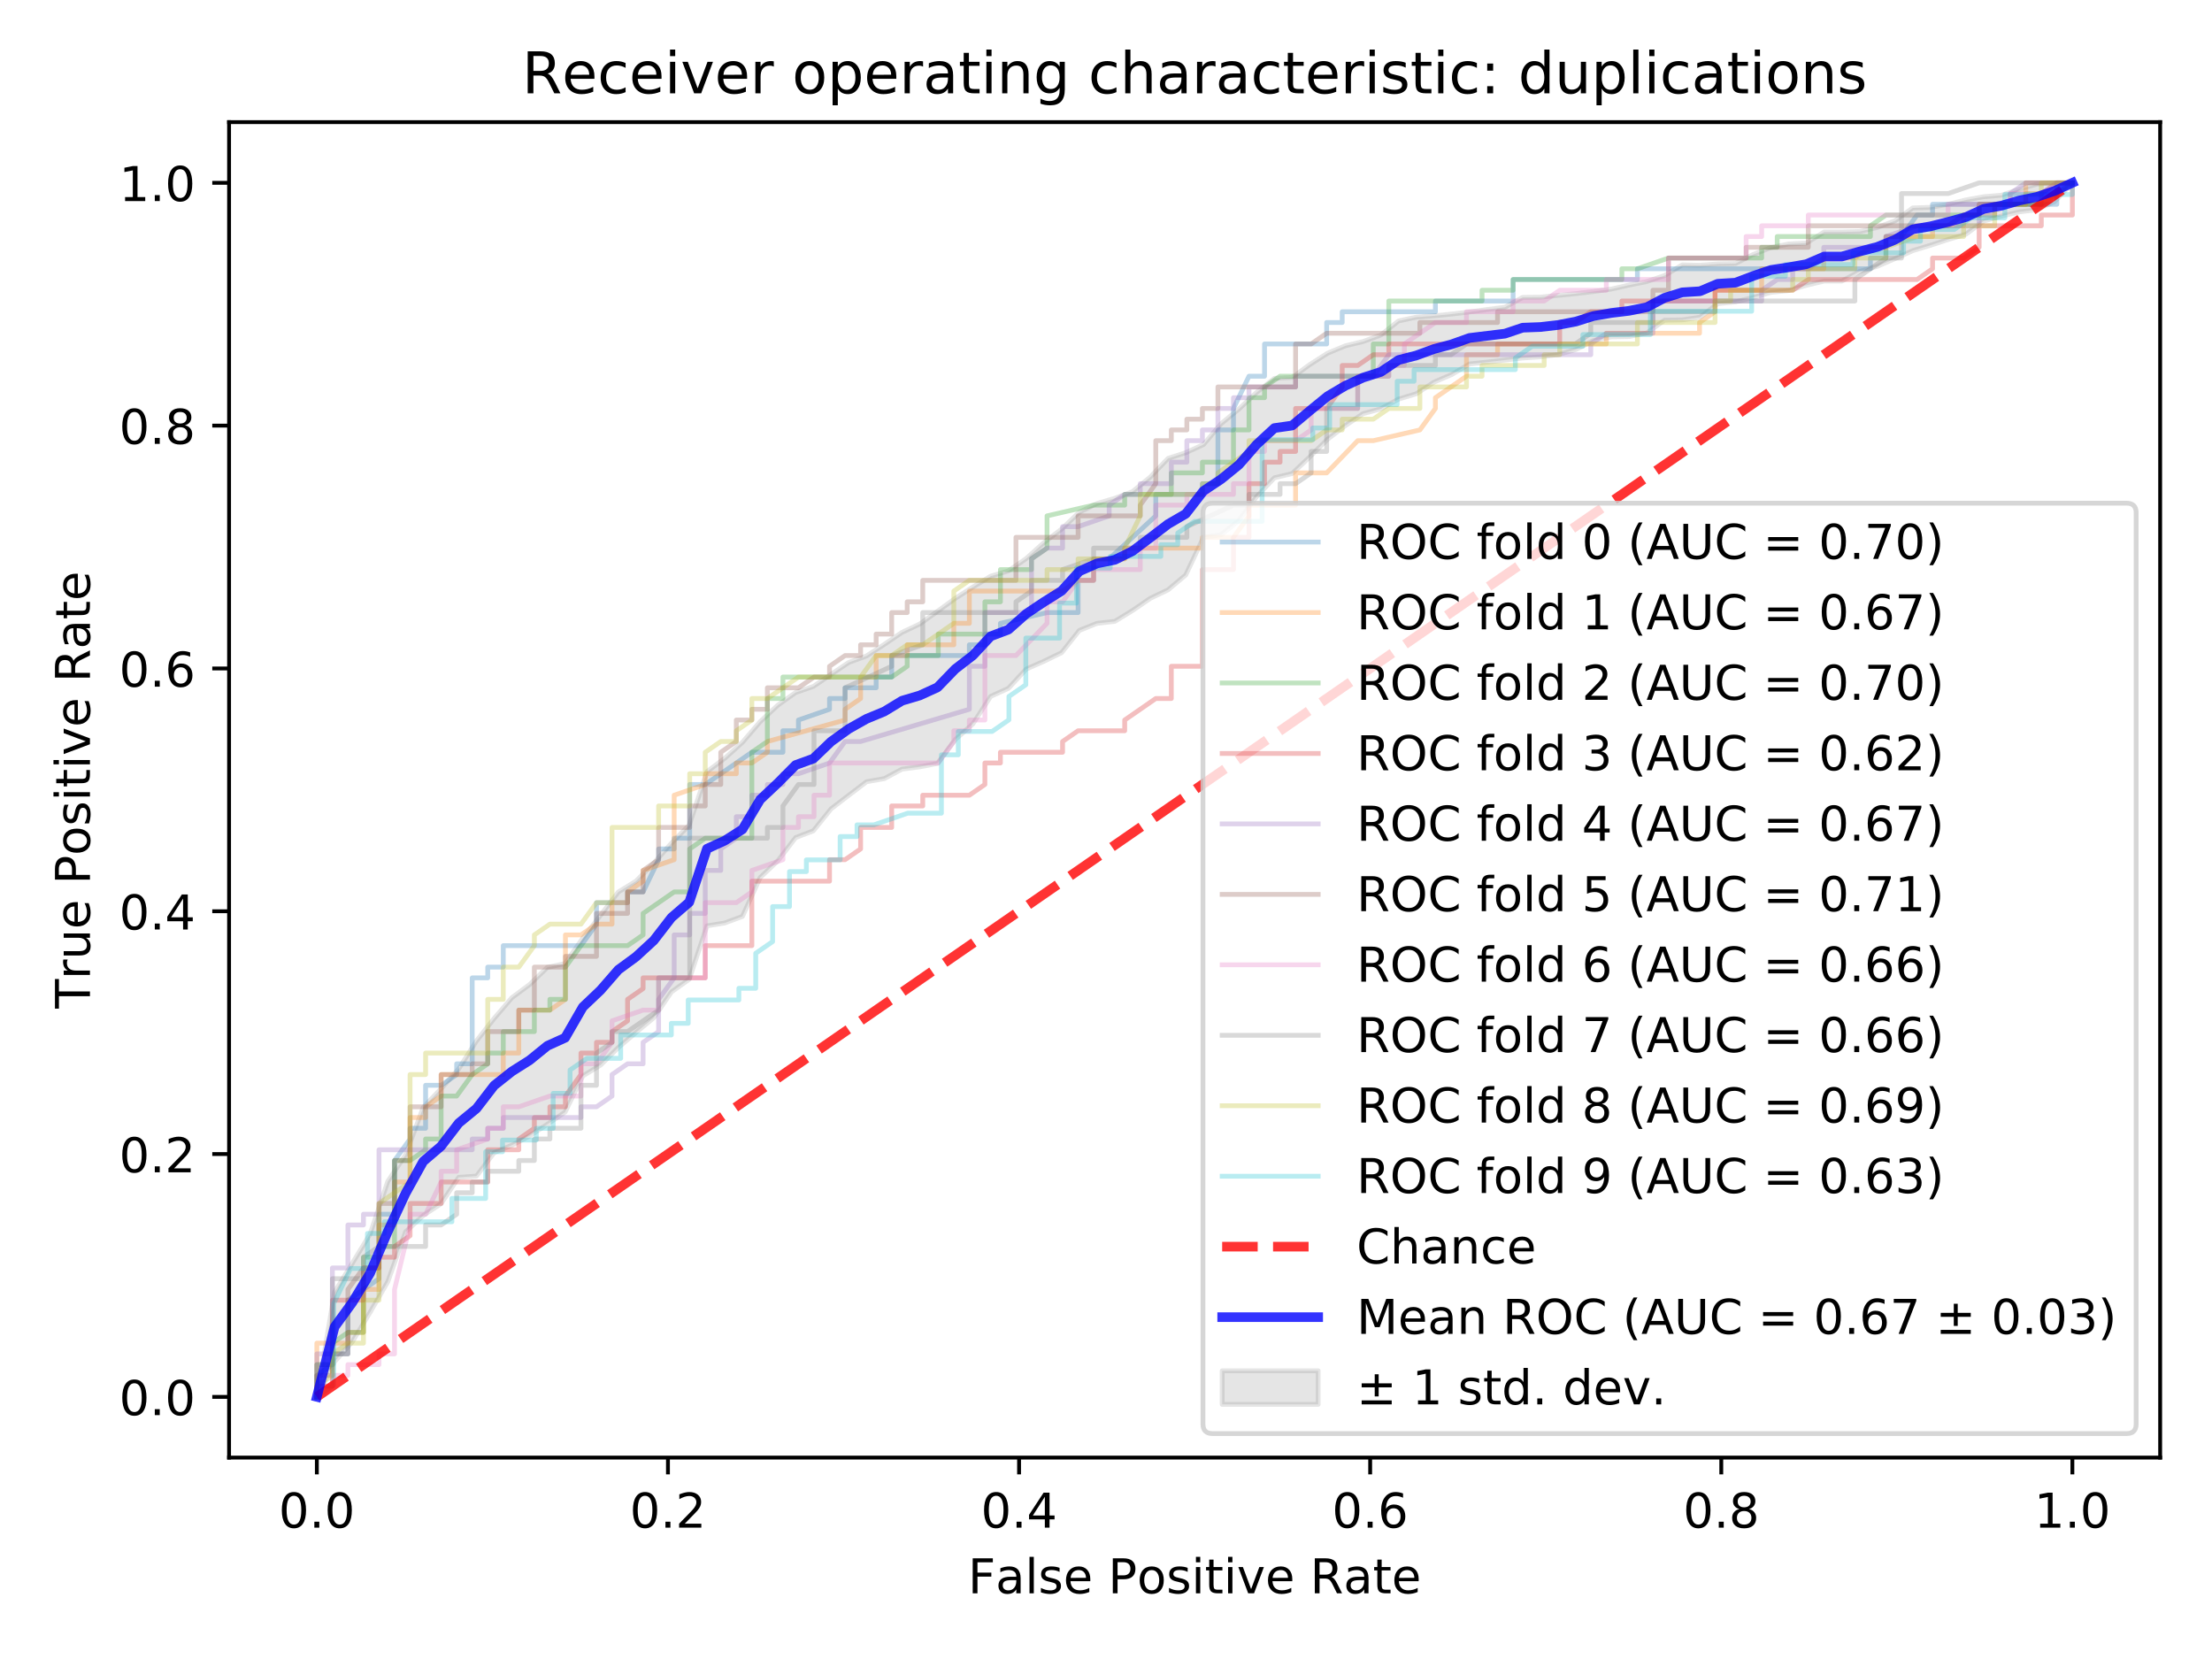 <?xml version="1.0" encoding="utf-8" standalone="no"?>
<!DOCTYPE svg PUBLIC "-//W3C//DTD SVG 1.1//EN"
  "http://www.w3.org/Graphics/SVG/1.1/DTD/svg11.dtd">
<!-- Created with matplotlib (https://matplotlib.org/) -->
<svg height="345.6pt" version="1.1" viewBox="0 0 460.8 345.6" width="460.8pt" xmlns="http://www.w3.org/2000/svg" xmlns:xlink="http://www.w3.org/1999/xlink">
 <defs>
  <style type="text/css">
*{stroke-linecap:butt;stroke-linejoin:round;white-space:pre;}
  </style>
 </defs>
 <g id="figure_1">
  <g id="patch_1">
   <path d="M 0 345.6 
L 460.8 345.6 
L 460.8 0 
L 0 0 
z
" style="fill:#ffffff;"/>
  </g>
  <g id="axes_1">
   <g id="patch_2">
    <path d="M 47.72 303.64 
L 450 303.64 
L 450 25.44 
L 47.72 25.44 
z
" style="fill:#ffffff;"/>
   </g>
   <g id="PolyCollection_1">
    <defs>
     <path d="M 66.005 -54.605 
L 66.005 -54.605 
L 69.699 -61.942 
L 73.394 -66.071 
L 77.088 -72.214 
L 80.782 -78.595 
L 84.476 -88.972 
L 88.17 -92.392 
L 91.864 -94.844 
L 95.558 -100.337 
L 99.252 -100.597 
L 102.946 -105.489 
L 106.64 -107.034 
L 110.334 -108.968 
L 114.028 -111.39 
L 117.722 -113.943 
L 121.416 -121.461 
L 125.11 -123.729 
L 128.804 -127.376 
L 132.498 -130.53 
L 136.192 -133.577 
L 139.886 -138.975 
L 143.58 -141.594 
L 147.274 -152.726 
L 150.968 -153.326 
L 154.662 -154.69 
L 158.356 -162.796 
L 162.05 -166.284 
L 165.744 -171.113 
L 169.438 -172.53 
L 173.132 -177.106 
L 176.826 -179.936 
L 180.52 -182.752 
L 184.214 -183.396 
L 187.908 -185.379 
L 191.603 -185.849 
L 195.297 -186.569 
L 198.991 -191.523 
L 202.685 -194.831 
L 206.379 -200.533 
L 210.073 -202.208 
L 213.767 -206.213 
L 217.461 -207.836 
L 221.155 -209.639 
L 224.849 -214.272 
L 228.543 -215.749 
L 232.237 -216.156 
L 235.931 -218.419 
L 239.625 -220.955 
L 243.319 -222.72 
L 247.013 -225.826 
L 250.707 -233.66 
L 254.401 -234.208 
L 258.095 -237.175 
L 261.789 -242.16 
L 265.483 -246.071 
L 269.177 -246.942 
L 272.871 -250.443 
L 276.565 -254.105 
L 280.259 -256.936 
L 283.953 -259.426 
L 287.647 -260.435 
L 291.341 -262.461 
L 295.035 -263.57 
L 298.729 -265.988 
L 302.423 -267.581 
L 306.117 -269.784 
L 309.812 -270.17 
L 313.506 -270.592 
L 317.2 -271.022 
L 320.894 -271.261 
L 324.588 -271.741 
L 328.282 -272.792 
L 331.976 -274.675 
L 335.67 -275.431 
L 339.364 -275.489 
L 343.058 -276.235 
L 346.752 -278.905 
L 350.446 -278.971 
L 354.14 -279.512 
L 357.834 -282.351 
L 361.528 -282.717 
L 365.222 -283.635 
L 368.916 -284.705 
L 372.61 -285.071 
L 376.304 -286.169 
L 379.998 -287.047 
L 383.692 -287.047 
L 387.386 -289.053 
L 391.08 -290.124 
L 394.774 -291.725 
L 398.468 -293.386 
L 402.162 -294.504 
L 405.856 -295.719 
L 409.55 -296.813 
L 413.244 -299.556 
L 416.938 -300.583 
L 420.632 -301.461 
L 424.326 -301.932 
L 428.021 -303.609 
L 431.715 -307.515 
L 431.715 -307.515 
L 431.715 -307.515 
L 428.021 -307.515 
L 424.326 -307.239 
L 420.632 -306.177 
L 416.938 -304.93 
L 413.244 -304.614 
L 409.55 -303.954 
L 405.856 -303.047 
L 402.162 -302.406 
L 398.468 -302.283 
L 394.774 -299.61 
L 391.08 -298.213 
L 387.386 -297.367 
L 383.692 -297.272 
L 379.998 -297.272 
L 376.304 -294.962 
L 372.61 -294.772 
L 368.916 -294.023 
L 365.222 -292.588 
L 361.528 -290.704 
L 357.834 -290.623 
L 354.14 -290.342 
L 350.446 -290.421 
L 346.752 -288.193 
L 343.058 -286.949 
L 339.364 -286.217 
L 335.67 -285.379 
L 331.976 -284.873 
L 328.282 -284.435 
L 324.588 -284.062 
L 320.894 -283.692 
L 317.2 -283.656 
L 313.506 -281.597 
L 309.812 -281.124 
L 306.117 -280.614 
L 302.423 -280.177 
L 298.729 -279.812 
L 295.035 -279.528 
L 291.341 -278.742 
L 287.647 -275.799 
L 283.953 -274.448 
L 280.259 -273.563 
L 276.565 -272.024 
L 272.871 -269.66 
L 269.177 -266.967 
L 265.483 -266.779 
L 261.789 -263.867 
L 258.095 -260.402 
L 254.401 -257.356 
L 250.707 -252.991 
L 247.013 -251.298 
L 243.319 -250.106 
L 239.625 -246.222 
L 235.931 -243.19 
L 232.237 -241.791 
L 228.543 -240.711 
L 224.849 -238.904 
L 221.155 -235.381 
L 217.461 -232.552 
L 213.767 -229.236 
L 210.073 -226.679 
L 206.379 -225.568 
L 202.685 -223.316 
L 198.991 -220.938 
L 195.297 -218.254 
L 191.603 -215.601 
L 187.908 -213.874 
L 184.214 -211.362 
L 180.52 -208.954 
L 176.826 -207.61 
L 173.132 -205.123 
L 169.438 -202.608 
L 165.744 -201.337 
L 162.05 -198.71 
L 158.356 -195.256 
L 154.662 -190.962 
L 150.968 -187.621 
L 147.274 -184.848 
L 143.58 -173.716 
L 139.886 -169.953 
L 136.192 -165.801 
L 132.498 -162.045 
L 128.804 -159.775 
L 125.11 -154.936 
L 121.416 -150.172 
L 117.722 -144.878 
L 114.028 -144.082 
L 110.334 -140.504 
L 106.64 -137.765 
L 102.946 -133.452 
L 99.252 -128.748 
L 95.558 -122.929 
L 91.864 -118.78 
L 88.17 -114.915 
L 84.476 -105.006 
L 80.782 -99.49 
L 77.088 -88.501 
L 73.394 -82.442 
L 69.699 -76.427 
L 66.005 -54.605 
z
" id="mdbee70a292" style="stroke:#808080;stroke-opacity:0.2;"/>
    </defs>
    <g clip-path="url(#p6a8e513008)">
     <use style="fill:#808080;fill-opacity:0.2;stroke:#808080;stroke-opacity:0.2;" x="0" xlink:href="#mdbee70a292" y="345.6"/>
    </g>
   </g>
   <g id="matplotlib.axis_1">
    <g id="xtick_1">
     <g id="line2d_1">
      <defs>
       <path d="M 0 0 
L 0 3.5 
" id="m026a4a73b7" style="stroke:#000000;stroke-width:0.8;"/>
      </defs>
      <g>
       <use style="stroke:#000000;stroke-width:0.8;" x="66.005" xlink:href="#m026a4a73b7" y="303.64"/>
      </g>
     </g>
     <g id="text_1">
      <!-- 0.0 -->
      <defs>
       <path d="M 31.781 66.406 
Q 24.172 66.406 20.328 58.906 
Q 16.5 51.422 16.5 36.375 
Q 16.5 21.391 20.328 13.891 
Q 24.172 6.391 31.781 6.391 
Q 39.453 6.391 43.281 13.891 
Q 47.125 21.391 47.125 36.375 
Q 47.125 51.422 43.281 58.906 
Q 39.453 66.406 31.781 66.406 
z
M 31.781 74.219 
Q 44.047 74.219 50.516 64.516 
Q 56.984 54.828 56.984 36.375 
Q 56.984 17.969 50.516 8.266 
Q 44.047 -1.422 31.781 -1.422 
Q 19.531 -1.422 13.062 8.266 
Q 6.594 17.969 6.594 36.375 
Q 6.594 54.828 13.062 64.516 
Q 19.531 74.219 31.781 74.219 
z
" id="DejaVuSans-48"/>
       <path d="M 10.688 12.406 
L 21 12.406 
L 21 0 
L 10.688 0 
z
" id="DejaVuSans-46"/>
      </defs>
      <g transform="translate(58.054 318.238)scale(0.1 -0.1)">
       <use xlink:href="#DejaVuSans-48"/>
       <use x="63.623" xlink:href="#DejaVuSans-46"/>
       <use x="95.41" xlink:href="#DejaVuSans-48"/>
      </g>
     </g>
    </g>
    <g id="xtick_2">
     <g id="line2d_2">
      <g>
       <use style="stroke:#000000;stroke-width:0.8;" x="139.147" xlink:href="#m026a4a73b7" y="303.64"/>
      </g>
     </g>
     <g id="text_2">
      <!-- 0.2 -->
      <defs>
       <path d="M 19.188 8.297 
L 53.609 8.297 
L 53.609 0 
L 7.328 0 
L 7.328 8.297 
Q 12.938 14.109 22.625 23.891 
Q 32.328 33.688 34.812 36.531 
Q 39.547 41.844 41.422 45.531 
Q 43.312 49.219 43.312 52.781 
Q 43.312 58.594 39.234 62.25 
Q 35.156 65.922 28.609 65.922 
Q 23.969 65.922 18.812 64.312 
Q 13.672 62.703 7.812 59.422 
L 7.812 69.391 
Q 13.766 71.781 18.938 73 
Q 24.125 74.219 28.422 74.219 
Q 39.75 74.219 46.484 68.547 
Q 53.219 62.891 53.219 53.422 
Q 53.219 48.922 51.531 44.891 
Q 49.859 40.875 45.406 35.406 
Q 44.188 33.984 37.641 27.219 
Q 31.109 20.453 19.188 8.297 
z
" id="DejaVuSans-50"/>
      </defs>
      <g transform="translate(131.196 318.238)scale(0.1 -0.1)">
       <use xlink:href="#DejaVuSans-48"/>
       <use x="63.623" xlink:href="#DejaVuSans-46"/>
       <use x="95.41" xlink:href="#DejaVuSans-50"/>
      </g>
     </g>
    </g>
    <g id="xtick_3">
     <g id="line2d_3">
      <g>
       <use style="stroke:#000000;stroke-width:0.8;" x="212.289" xlink:href="#m026a4a73b7" y="303.64"/>
      </g>
     </g>
     <g id="text_3">
      <!-- 0.4 -->
      <defs>
       <path d="M 37.797 64.312 
L 12.891 25.391 
L 37.797 25.391 
z
M 35.203 72.906 
L 47.609 72.906 
L 47.609 25.391 
L 58.016 25.391 
L 58.016 17.188 
L 47.609 17.188 
L 47.609 0 
L 37.797 0 
L 37.797 17.188 
L 4.891 17.188 
L 4.891 26.703 
z
" id="DejaVuSans-52"/>
      </defs>
      <g transform="translate(204.338 318.238)scale(0.1 -0.1)">
       <use xlink:href="#DejaVuSans-48"/>
       <use x="63.623" xlink:href="#DejaVuSans-46"/>
       <use x="95.41" xlink:href="#DejaVuSans-52"/>
      </g>
     </g>
    </g>
    <g id="xtick_4">
     <g id="line2d_4">
      <g>
       <use style="stroke:#000000;stroke-width:0.8;" x="285.431" xlink:href="#m026a4a73b7" y="303.64"/>
      </g>
     </g>
     <g id="text_4">
      <!-- 0.6 -->
      <defs>
       <path d="M 33.016 40.375 
Q 26.375 40.375 22.484 35.828 
Q 18.609 31.297 18.609 23.391 
Q 18.609 15.531 22.484 10.953 
Q 26.375 6.391 33.016 6.391 
Q 39.656 6.391 43.531 10.953 
Q 47.406 15.531 47.406 23.391 
Q 47.406 31.297 43.531 35.828 
Q 39.656 40.375 33.016 40.375 
z
M 52.594 71.297 
L 52.594 62.312 
Q 48.875 64.062 45.094 64.984 
Q 41.312 65.922 37.594 65.922 
Q 27.828 65.922 22.672 59.328 
Q 17.531 52.734 16.797 39.406 
Q 19.672 43.656 24.016 45.922 
Q 28.375 48.188 33.594 48.188 
Q 44.578 48.188 50.953 41.516 
Q 57.328 34.859 57.328 23.391 
Q 57.328 12.156 50.688 5.359 
Q 44.047 -1.422 33.016 -1.422 
Q 20.359 -1.422 13.672 8.266 
Q 6.984 17.969 6.984 36.375 
Q 6.984 53.656 15.188 63.938 
Q 23.391 74.219 37.203 74.219 
Q 40.922 74.219 44.703 73.484 
Q 48.484 72.75 52.594 71.297 
z
" id="DejaVuSans-54"/>
      </defs>
      <g transform="translate(277.479 318.238)scale(0.1 -0.1)">
       <use xlink:href="#DejaVuSans-48"/>
       <use x="63.623" xlink:href="#DejaVuSans-46"/>
       <use x="95.41" xlink:href="#DejaVuSans-54"/>
      </g>
     </g>
    </g>
    <g id="xtick_5">
     <g id="line2d_5">
      <g>
       <use style="stroke:#000000;stroke-width:0.8;" x="358.573" xlink:href="#m026a4a73b7" y="303.64"/>
      </g>
     </g>
     <g id="text_5">
      <!-- 0.8 -->
      <defs>
       <path d="M 31.781 34.625 
Q 24.75 34.625 20.719 30.859 
Q 16.703 27.094 16.703 20.516 
Q 16.703 13.922 20.719 10.156 
Q 24.75 6.391 31.781 6.391 
Q 38.812 6.391 42.859 10.172 
Q 46.922 13.969 46.922 20.516 
Q 46.922 27.094 42.891 30.859 
Q 38.875 34.625 31.781 34.625 
z
M 21.922 38.812 
Q 15.578 40.375 12.031 44.719 
Q 8.5 49.078 8.5 55.328 
Q 8.5 64.062 14.719 69.141 
Q 20.953 74.219 31.781 74.219 
Q 42.672 74.219 48.875 69.141 
Q 55.078 64.062 55.078 55.328 
Q 55.078 49.078 51.531 44.719 
Q 48 40.375 41.703 38.812 
Q 48.828 37.156 52.797 32.312 
Q 56.781 27.484 56.781 20.516 
Q 56.781 9.906 50.312 4.234 
Q 43.844 -1.422 31.781 -1.422 
Q 19.734 -1.422 13.25 4.234 
Q 6.781 9.906 6.781 20.516 
Q 6.781 27.484 10.781 32.312 
Q 14.797 37.156 21.922 38.812 
z
M 18.312 54.391 
Q 18.312 48.734 21.844 45.562 
Q 25.391 42.391 31.781 42.391 
Q 38.141 42.391 41.719 45.562 
Q 45.312 48.734 45.312 54.391 
Q 45.312 60.062 41.719 63.234 
Q 38.141 66.406 31.781 66.406 
Q 25.391 66.406 21.844 63.234 
Q 18.312 60.062 18.312 54.391 
z
" id="DejaVuSans-56"/>
      </defs>
      <g transform="translate(350.621 318.238)scale(0.1 -0.1)">
       <use xlink:href="#DejaVuSans-48"/>
       <use x="63.623" xlink:href="#DejaVuSans-46"/>
       <use x="95.41" xlink:href="#DejaVuSans-56"/>
      </g>
     </g>
    </g>
    <g id="xtick_6">
     <g id="line2d_6">
      <g>
       <use style="stroke:#000000;stroke-width:0.8;" x="431.715" xlink:href="#m026a4a73b7" y="303.64"/>
      </g>
     </g>
     <g id="text_6">
      <!-- 1.0 -->
      <defs>
       <path d="M 12.406 8.297 
L 28.516 8.297 
L 28.516 63.922 
L 10.984 60.406 
L 10.984 69.391 
L 28.422 72.906 
L 38.281 72.906 
L 38.281 8.297 
L 54.391 8.297 
L 54.391 0 
L 12.406 0 
z
" id="DejaVuSans-49"/>
      </defs>
      <g transform="translate(423.763 318.238)scale(0.1 -0.1)">
       <use xlink:href="#DejaVuSans-49"/>
       <use x="63.623" xlink:href="#DejaVuSans-46"/>
       <use x="95.41" xlink:href="#DejaVuSans-48"/>
      </g>
     </g>
    </g>
    <g id="text_7">
     <!-- False Positive Rate -->
     <defs>
      <path d="M 9.812 72.906 
L 51.703 72.906 
L 51.703 64.594 
L 19.672 64.594 
L 19.672 43.109 
L 48.578 43.109 
L 48.578 34.812 
L 19.672 34.812 
L 19.672 0 
L 9.812 0 
z
" id="DejaVuSans-70"/>
      <path d="M 34.281 27.484 
Q 23.391 27.484 19.188 25 
Q 14.984 22.516 14.984 16.5 
Q 14.984 11.719 18.141 8.906 
Q 21.297 6.109 26.703 6.109 
Q 34.188 6.109 38.703 11.406 
Q 43.219 16.703 43.219 25.484 
L 43.219 27.484 
z
M 52.203 31.203 
L 52.203 0 
L 43.219 0 
L 43.219 8.297 
Q 40.141 3.328 35.547 0.953 
Q 30.953 -1.422 24.312 -1.422 
Q 15.922 -1.422 10.953 3.297 
Q 6 8.016 6 15.922 
Q 6 25.141 12.172 29.828 
Q 18.359 34.516 30.609 34.516 
L 43.219 34.516 
L 43.219 35.406 
Q 43.219 41.609 39.141 45 
Q 35.062 48.391 27.688 48.391 
Q 23 48.391 18.547 47.266 
Q 14.109 46.141 10.016 43.891 
L 10.016 52.203 
Q 14.938 54.109 19.578 55.047 
Q 24.219 56 28.609 56 
Q 40.484 56 46.344 49.844 
Q 52.203 43.703 52.203 31.203 
z
" id="DejaVuSans-97"/>
      <path d="M 9.422 75.984 
L 18.406 75.984 
L 18.406 0 
L 9.422 0 
z
" id="DejaVuSans-108"/>
      <path d="M 44.281 53.078 
L 44.281 44.578 
Q 40.484 46.531 36.375 47.5 
Q 32.281 48.484 27.875 48.484 
Q 21.188 48.484 17.844 46.438 
Q 14.5 44.391 14.5 40.281 
Q 14.5 37.156 16.891 35.375 
Q 19.281 33.594 26.516 31.984 
L 29.594 31.297 
Q 39.156 29.25 43.188 25.516 
Q 47.219 21.781 47.219 15.094 
Q 47.219 7.469 41.188 3.016 
Q 35.156 -1.422 24.609 -1.422 
Q 20.219 -1.422 15.453 -0.562 
Q 10.688 0.297 5.422 2 
L 5.422 11.281 
Q 10.406 8.688 15.234 7.391 
Q 20.062 6.109 24.812 6.109 
Q 31.156 6.109 34.562 8.281 
Q 37.984 10.453 37.984 14.406 
Q 37.984 18.062 35.516 20.016 
Q 33.062 21.969 24.703 23.781 
L 21.578 24.516 
Q 13.234 26.266 9.516 29.906 
Q 5.812 33.547 5.812 39.891 
Q 5.812 47.609 11.281 51.797 
Q 16.75 56 26.812 56 
Q 31.781 56 36.172 55.266 
Q 40.578 54.547 44.281 53.078 
z
" id="DejaVuSans-115"/>
      <path d="M 56.203 29.594 
L 56.203 25.203 
L 14.891 25.203 
Q 15.484 15.922 20.484 11.062 
Q 25.484 6.203 34.422 6.203 
Q 39.594 6.203 44.453 7.469 
Q 49.312 8.734 54.109 11.281 
L 54.109 2.781 
Q 49.266 0.734 44.188 -0.344 
Q 39.109 -1.422 33.891 -1.422 
Q 20.797 -1.422 13.156 6.188 
Q 5.516 13.812 5.516 26.812 
Q 5.516 40.234 12.766 48.109 
Q 20.016 56 32.328 56 
Q 43.359 56 49.781 48.891 
Q 56.203 41.797 56.203 29.594 
z
M 47.219 32.234 
Q 47.125 39.594 43.094 43.984 
Q 39.062 48.391 32.422 48.391 
Q 24.906 48.391 20.391 44.141 
Q 15.875 39.891 15.188 32.172 
z
" id="DejaVuSans-101"/>
      <path id="DejaVuSans-32"/>
      <path d="M 19.672 64.797 
L 19.672 37.406 
L 32.078 37.406 
Q 38.969 37.406 42.719 40.969 
Q 46.484 44.531 46.484 51.125 
Q 46.484 57.672 42.719 61.234 
Q 38.969 64.797 32.078 64.797 
z
M 9.812 72.906 
L 32.078 72.906 
Q 44.344 72.906 50.609 67.359 
Q 56.891 61.812 56.891 51.125 
Q 56.891 40.328 50.609 34.812 
Q 44.344 29.297 32.078 29.297 
L 19.672 29.297 
L 19.672 0 
L 9.812 0 
z
" id="DejaVuSans-80"/>
      <path d="M 30.609 48.391 
Q 23.391 48.391 19.188 42.75 
Q 14.984 37.109 14.984 27.297 
Q 14.984 17.484 19.156 11.844 
Q 23.344 6.203 30.609 6.203 
Q 37.797 6.203 41.984 11.859 
Q 46.188 17.531 46.188 27.297 
Q 46.188 37.016 41.984 42.703 
Q 37.797 48.391 30.609 48.391 
z
M 30.609 56 
Q 42.328 56 49.016 48.375 
Q 55.719 40.766 55.719 27.297 
Q 55.719 13.875 49.016 6.219 
Q 42.328 -1.422 30.609 -1.422 
Q 18.844 -1.422 12.172 6.219 
Q 5.516 13.875 5.516 27.297 
Q 5.516 40.766 12.172 48.375 
Q 18.844 56 30.609 56 
z
" id="DejaVuSans-111"/>
      <path d="M 9.422 54.688 
L 18.406 54.688 
L 18.406 0 
L 9.422 0 
z
M 9.422 75.984 
L 18.406 75.984 
L 18.406 64.594 
L 9.422 64.594 
z
" id="DejaVuSans-105"/>
      <path d="M 18.312 70.219 
L 18.312 54.688 
L 36.812 54.688 
L 36.812 47.703 
L 18.312 47.703 
L 18.312 18.016 
Q 18.312 11.328 20.141 9.422 
Q 21.969 7.516 27.594 7.516 
L 36.812 7.516 
L 36.812 0 
L 27.594 0 
Q 17.188 0 13.234 3.875 
Q 9.281 7.766 9.281 18.016 
L 9.281 47.703 
L 2.688 47.703 
L 2.688 54.688 
L 9.281 54.688 
L 9.281 70.219 
z
" id="DejaVuSans-116"/>
      <path d="M 2.984 54.688 
L 12.5 54.688 
L 29.594 8.797 
L 46.688 54.688 
L 56.203 54.688 
L 35.688 0 
L 23.484 0 
z
" id="DejaVuSans-118"/>
      <path d="M 44.391 34.188 
Q 47.562 33.109 50.562 29.594 
Q 53.562 26.078 56.594 19.922 
L 66.609 0 
L 56 0 
L 46.688 18.703 
Q 43.062 26.031 39.672 28.422 
Q 36.281 30.812 30.422 30.812 
L 19.672 30.812 
L 19.672 0 
L 9.812 0 
L 9.812 72.906 
L 32.078 72.906 
Q 44.578 72.906 50.734 67.672 
Q 56.891 62.453 56.891 51.906 
Q 56.891 45.016 53.688 40.469 
Q 50.484 35.938 44.391 34.188 
z
M 19.672 64.797 
L 19.672 38.922 
L 32.078 38.922 
Q 39.203 38.922 42.844 42.219 
Q 46.484 45.516 46.484 51.906 
Q 46.484 58.297 42.844 61.547 
Q 39.203 64.797 32.078 64.797 
z
" id="DejaVuSans-82"/>
     </defs>
     <g transform="translate(201.655 331.917)scale(0.1 -0.1)">
      <use xlink:href="#DejaVuSans-70"/>
      <use x="57.379" xlink:href="#DejaVuSans-97"/>
      <use x="118.658" xlink:href="#DejaVuSans-108"/>
      <use x="146.441" xlink:href="#DejaVuSans-115"/>
      <use x="198.541" xlink:href="#DejaVuSans-101"/>
      <use x="260.064" xlink:href="#DejaVuSans-32"/>
      <use x="291.852" xlink:href="#DejaVuSans-80"/>
      <use x="352.107" xlink:href="#DejaVuSans-111"/>
      <use x="413.289" xlink:href="#DejaVuSans-115"/>
      <use x="465.389" xlink:href="#DejaVuSans-105"/>
      <use x="493.172" xlink:href="#DejaVuSans-116"/>
      <use x="532.381" xlink:href="#DejaVuSans-105"/>
      <use x="560.164" xlink:href="#DejaVuSans-118"/>
      <use x="619.344" xlink:href="#DejaVuSans-101"/>
      <use x="680.867" xlink:href="#DejaVuSans-32"/>
      <use x="712.654" xlink:href="#DejaVuSans-82"/>
      <use x="782.105" xlink:href="#DejaVuSans-97"/>
      <use x="843.385" xlink:href="#DejaVuSans-116"/>
      <use x="882.594" xlink:href="#DejaVuSans-101"/>
     </g>
    </g>
   </g>
   <g id="matplotlib.axis_2">
    <g id="ytick_1">
     <g id="line2d_7">
      <defs>
       <path d="M 0 0 
L -3.5 0 
" id="m204172921e" style="stroke:#000000;stroke-width:0.8;"/>
      </defs>
      <g>
       <use style="stroke:#000000;stroke-width:0.8;" x="47.72" xlink:href="#m204172921e" y="290.995"/>
      </g>
     </g>
     <g id="text_8">
      <!-- 0.0 -->
      <g transform="translate(24.817 294.794)scale(0.1 -0.1)">
       <use xlink:href="#DejaVuSans-48"/>
       <use x="63.623" xlink:href="#DejaVuSans-46"/>
       <use x="95.41" xlink:href="#DejaVuSans-48"/>
      </g>
     </g>
    </g>
    <g id="ytick_2">
     <g id="line2d_8">
      <g>
       <use style="stroke:#000000;stroke-width:0.8;" x="47.72" xlink:href="#m204172921e" y="240.413"/>
      </g>
     </g>
     <g id="text_9">
      <!-- 0.2 -->
      <g transform="translate(24.817 244.212)scale(0.1 -0.1)">
       <use xlink:href="#DejaVuSans-48"/>
       <use x="63.623" xlink:href="#DejaVuSans-46"/>
       <use x="95.41" xlink:href="#DejaVuSans-50"/>
      </g>
     </g>
    </g>
    <g id="ytick_3">
     <g id="line2d_9">
      <g>
       <use style="stroke:#000000;stroke-width:0.8;" x="47.72" xlink:href="#m204172921e" y="189.831"/>
      </g>
     </g>
     <g id="text_10">
      <!-- 0.4 -->
      <g transform="translate(24.817 193.63)scale(0.1 -0.1)">
       <use xlink:href="#DejaVuSans-48"/>
       <use x="63.623" xlink:href="#DejaVuSans-46"/>
       <use x="95.41" xlink:href="#DejaVuSans-52"/>
      </g>
     </g>
    </g>
    <g id="ytick_4">
     <g id="line2d_10">
      <g>
       <use style="stroke:#000000;stroke-width:0.8;" x="47.72" xlink:href="#m204172921e" y="139.249"/>
      </g>
     </g>
     <g id="text_11">
      <!-- 0.6 -->
      <g transform="translate(24.817 143.048)scale(0.1 -0.1)">
       <use xlink:href="#DejaVuSans-48"/>
       <use x="63.623" xlink:href="#DejaVuSans-46"/>
       <use x="95.41" xlink:href="#DejaVuSans-54"/>
      </g>
     </g>
    </g>
    <g id="ytick_5">
     <g id="line2d_11">
      <g>
       <use style="stroke:#000000;stroke-width:0.8;" x="47.72" xlink:href="#m204172921e" y="88.667"/>
      </g>
     </g>
     <g id="text_12">
      <!-- 0.8 -->
      <g transform="translate(24.817 92.466)scale(0.1 -0.1)">
       <use xlink:href="#DejaVuSans-48"/>
       <use x="63.623" xlink:href="#DejaVuSans-46"/>
       <use x="95.41" xlink:href="#DejaVuSans-56"/>
      </g>
     </g>
    </g>
    <g id="ytick_6">
     <g id="line2d_12">
      <g>
       <use style="stroke:#000000;stroke-width:0.8;" x="47.72" xlink:href="#m204172921e" y="38.085"/>
      </g>
     </g>
     <g id="text_13">
      <!-- 1.0 -->
      <g transform="translate(24.817 41.885)scale(0.1 -0.1)">
       <use xlink:href="#DejaVuSans-49"/>
       <use x="63.623" xlink:href="#DejaVuSans-46"/>
       <use x="95.41" xlink:href="#DejaVuSans-48"/>
      </g>
     </g>
    </g>
    <g id="text_14">
     <!-- True Positive Rate -->
     <defs>
      <path d="M -0.297 72.906 
L 61.375 72.906 
L 61.375 64.594 
L 35.5 64.594 
L 35.5 0 
L 25.594 0 
L 25.594 64.594 
L -0.297 64.594 
z
" id="DejaVuSans-84"/>
      <path d="M 41.109 46.297 
Q 39.594 47.172 37.812 47.578 
Q 36.031 48 33.891 48 
Q 26.266 48 22.188 43.047 
Q 18.109 38.094 18.109 28.812 
L 18.109 0 
L 9.078 0 
L 9.078 54.688 
L 18.109 54.688 
L 18.109 46.188 
Q 20.953 51.172 25.484 53.578 
Q 30.031 56 36.531 56 
Q 37.453 56 38.578 55.875 
Q 39.703 55.766 41.062 55.516 
z
" id="DejaVuSans-114"/>
      <path d="M 8.5 21.578 
L 8.5 54.688 
L 17.484 54.688 
L 17.484 21.922 
Q 17.484 14.156 20.5 10.266 
Q 23.531 6.391 29.594 6.391 
Q 36.859 6.391 41.078 11.031 
Q 45.312 15.672 45.312 23.688 
L 45.312 54.688 
L 54.297 54.688 
L 54.297 0 
L 45.312 0 
L 45.312 8.406 
Q 42.047 3.422 37.719 1 
Q 33.406 -1.422 27.688 -1.422 
Q 18.266 -1.422 13.375 4.438 
Q 8.5 10.297 8.5 21.578 
z
M 31.109 56 
z
" id="DejaVuSans-117"/>
     </defs>
     <g transform="translate(18.737 210.086)rotate(-90)scale(0.1 -0.1)">
      <use xlink:href="#DejaVuSans-84"/>
      <use x="60.865" xlink:href="#DejaVuSans-114"/>
      <use x="101.979" xlink:href="#DejaVuSans-117"/>
      <use x="165.357" xlink:href="#DejaVuSans-101"/>
      <use x="226.881" xlink:href="#DejaVuSans-32"/>
      <use x="258.668" xlink:href="#DejaVuSans-80"/>
      <use x="318.924" xlink:href="#DejaVuSans-111"/>
      <use x="380.105" xlink:href="#DejaVuSans-115"/>
      <use x="432.205" xlink:href="#DejaVuSans-105"/>
      <use x="459.988" xlink:href="#DejaVuSans-116"/>
      <use x="499.197" xlink:href="#DejaVuSans-105"/>
      <use x="526.98" xlink:href="#DejaVuSans-118"/>
      <use x="586.16" xlink:href="#DejaVuSans-101"/>
      <use x="647.684" xlink:href="#DejaVuSans-32"/>
      <use x="679.471" xlink:href="#DejaVuSans-82"/>
      <use x="748.922" xlink:href="#DejaVuSans-97"/>
      <use x="810.201" xlink:href="#DejaVuSans-116"/>
      <use x="849.41" xlink:href="#DejaVuSans-101"/>
     </g>
    </g>
   </g>
   <g id="line2d_13">
    <path clip-path="url(#p6a8e513008)" d="M 66.005 290.995 
L 66.005 288.756 
L 66.005 286.518 
L 69.242 284.28 
L 69.242 282.042 
L 72.478 282.042 
L 72.478 277.566 
L 72.478 273.089 
L 72.478 270.851 
L 78.951 266.375 
L 78.951 252.946 
L 82.187 252.946 
L 82.187 248.47 
L 82.187 241.756 
L 85.424 237.279 
L 85.424 235.041 
L 88.66 235.041 
L 88.66 226.089 
L 91.896 226.089 
L 95.133 223.851 
L 95.133 221.612 
L 98.369 221.612 
L 98.369 219.374 
L 98.369 214.898 
L 98.369 203.707 
L 101.605 203.707 
L 101.605 201.469 
L 104.842 201.469 
L 104.842 196.993 
L 111.315 196.993 
L 121.024 196.993 
L 124.26 192.517 
L 124.26 188.04 
L 130.733 188.04 
L 130.733 185.802 
L 133.969 185.802 
L 137.205 179.088 
L 137.205 176.85 
L 140.442 176.85 
L 140.442 174.612 
L 143.678 174.612 
L 143.678 163.421 
L 146.915 163.421 
L 156.624 156.707 
L 163.096 156.707 
L 163.096 152.23 
L 166.333 152.23 
L 166.333 149.992 
L 172.805 147.754 
L 172.805 145.516 
L 176.042 145.516 
L 176.042 143.278 
L 182.515 143.278 
L 182.515 141.04 
L 185.751 141.04 
L 185.751 136.563 
L 192.224 136.563 
L 198.696 136.563 
L 201.933 136.563 
L 201.933 134.325 
L 205.169 134.325 
L 205.169 132.087 
L 208.405 132.087 
L 208.405 129.849 
L 218.115 127.611 
L 224.587 127.611 
L 224.587 120.896 
L 227.824 120.896 
L 227.824 116.42 
L 231.06 116.42 
L 240.769 107.468 
L 240.769 102.991 
L 250.478 102.991 
L 250.478 100.753 
L 253.715 100.753 
L 253.715 94.039 
L 253.715 89.563 
L 256.951 89.563 
L 256.951 85.086 
L 260.187 78.372 
L 263.424 78.372 
L 263.424 71.657 
L 276.369 71.657 
L 276.369 67.181 
L 279.605 67.181 
L 279.605 64.943 
L 286.078 64.943 
L 289.315 64.943 
L 295.787 64.943 
L 299.024 64.943 
L 299.024 62.705 
L 305.496 62.705 
L 311.969 62.705 
L 315.205 62.705 
L 315.205 58.229 
L 324.915 58.229 
L 331.387 58.229 
L 341.096 58.229 
L 341.096 55.991 
L 357.278 55.991 
L 363.751 55.991 
L 379.933 55.991 
L 386.405 55.991 
L 389.642 55.991 
L 389.642 53.752 
L 392.878 53.752 
L 392.878 49.276 
L 396.115 49.276 
L 399.351 44.8 
L 402.587 44.8 
L 402.587 42.562 
L 422.005 42.562 
L 428.478 42.562 
L 428.478 38.085 
L 431.715 38.085 
" style="fill:none;stroke:#1f77b4;stroke-linecap:square;stroke-opacity:0.3;"/>
   </g>
   <g id="line2d_14">
    <path clip-path="url(#p6a8e513008)" d="M 66.005 290.995 
L 66.005 288.756 
L 66.005 284.28 
L 66.005 279.804 
L 72.478 279.804 
L 72.478 277.566 
L 75.715 277.566 
L 75.715 268.613 
L 78.951 268.613 
L 78.951 257.423 
L 78.951 255.184 
L 82.187 255.184 
L 82.187 246.232 
L 85.424 246.232 
L 85.424 241.756 
L 85.424 232.803 
L 88.66 232.803 
L 88.66 230.565 
L 91.896 228.327 
L 91.896 223.851 
L 98.369 223.851 
L 104.842 223.851 
L 104.842 219.374 
L 108.078 219.374 
L 108.078 210.422 
L 114.551 210.422 
L 117.787 208.184 
L 117.787 203.707 
L 117.787 194.755 
L 121.024 194.755 
L 124.26 192.517 
L 127.496 192.517 
L 127.496 188.04 
L 130.733 188.04 
L 130.733 185.802 
L 133.969 183.564 
L 133.969 181.326 
L 140.442 179.088 
L 140.442 172.373 
L 140.442 170.135 
L 140.442 165.659 
L 146.915 163.421 
L 146.915 161.183 
L 153.387 161.183 
L 153.387 158.945 
L 156.624 158.945 
L 159.86 156.707 
L 159.86 154.468 
L 176.042 149.992 
L 176.042 147.754 
L 179.278 145.516 
L 179.278 141.04 
L 182.515 141.04 
L 182.515 136.563 
L 188.987 136.563 
L 188.987 134.325 
L 198.696 134.325 
L 198.696 129.849 
L 201.933 129.849 
L 201.933 125.373 
L 201.933 123.135 
L 208.405 123.135 
L 218.115 123.135 
L 221.351 123.135 
L 224.587 120.896 
L 227.824 120.896 
L 227.824 116.42 
L 234.296 116.42 
L 234.296 114.182 
L 250.478 114.182 
L 250.478 111.944 
L 256.951 111.944 
L 260.187 107.468 
L 260.187 105.229 
L 269.896 105.229 
L 269.896 98.515 
L 276.369 98.515 
L 282.842 91.801 
L 286.078 91.801 
L 295.787 89.563 
L 299.024 85.086 
L 299.024 82.848 
L 305.496 78.372 
L 305.496 73.896 
L 311.969 73.896 
L 311.969 71.657 
L 318.442 71.657 
L 334.624 71.657 
L 334.624 69.419 
L 354.042 69.419 
L 354.042 67.181 
L 357.278 64.943 
L 357.278 60.467 
L 366.987 60.467 
L 366.987 55.991 
L 373.46 55.991 
L 379.933 55.991 
L 379.933 53.752 
L 386.405 53.752 
L 389.642 51.514 
L 392.878 51.514 
L 392.878 49.276 
L 396.115 49.276 
L 402.587 49.276 
L 402.587 47.038 
L 409.06 47.038 
L 409.06 44.8 
L 412.296 44.8 
L 412.296 42.562 
L 415.533 42.562 
L 422.005 42.562 
L 422.005 38.085 
L 425.242 38.085 
L 431.715 38.085 
" style="fill:none;stroke:#ff7f0e;stroke-linecap:square;stroke-opacity:0.3;"/>
   </g>
   <g id="line2d_15">
    <path clip-path="url(#p6a8e513008)" d="M 66.005 290.995 
L 66.005 288.756 
L 66.005 284.28 
L 69.242 284.28 
L 69.242 279.804 
L 72.478 277.566 
L 75.715 277.566 
L 75.715 268.613 
L 75.715 261.899 
L 78.951 261.899 
L 78.951 259.661 
L 82.187 259.661 
L 82.187 252.946 
L 82.187 246.232 
L 82.187 241.756 
L 85.424 241.756 
L 88.66 239.517 
L 88.66 237.279 
L 91.896 237.279 
L 91.896 228.327 
L 95.133 228.327 
L 98.369 223.851 
L 101.605 221.612 
L 101.605 219.374 
L 104.842 219.374 
L 104.842 214.898 
L 111.315 214.898 
L 111.315 210.422 
L 114.551 210.422 
L 114.551 208.184 
L 117.787 208.184 
L 117.787 203.707 
L 117.787 201.469 
L 121.024 196.993 
L 130.733 196.993 
L 133.969 194.755 
L 133.969 190.279 
L 140.442 185.802 
L 143.678 185.802 
L 143.678 181.326 
L 143.678 176.85 
L 146.915 174.612 
L 150.151 174.612 
L 156.624 174.612 
L 156.624 163.421 
L 156.624 158.945 
L 156.624 156.707 
L 159.86 154.468 
L 159.86 149.992 
L 159.86 145.516 
L 163.096 145.516 
L 163.096 141.04 
L 172.805 141.04 
L 179.278 141.04 
L 185.751 141.04 
L 188.987 138.801 
L 188.987 136.563 
L 195.46 136.563 
L 195.46 132.087 
L 205.169 132.087 
L 205.169 127.611 
L 205.169 125.373 
L 208.405 125.373 
L 208.405 123.135 
L 208.405 118.658 
L 214.878 118.658 
L 214.878 116.42 
L 218.115 114.182 
L 218.115 107.468 
L 227.824 105.229 
L 234.296 105.229 
L 234.296 102.991 
L 244.005 102.991 
L 244.005 98.515 
L 250.478 98.515 
L 250.478 96.277 
L 256.951 96.277 
L 256.951 89.563 
L 260.187 89.563 
L 260.187 82.848 
L 263.424 82.848 
L 263.424 80.61 
L 266.66 78.372 
L 276.369 78.372 
L 282.842 78.372 
L 286.078 78.372 
L 286.078 71.657 
L 289.315 71.657 
L 289.315 62.705 
L 308.733 62.705 
L 308.733 60.467 
L 315.205 60.467 
L 315.205 58.229 
L 328.151 58.229 
L 334.624 58.229 
L 337.86 58.229 
L 337.86 55.991 
L 341.096 55.991 
L 347.569 53.752 
L 366.987 53.752 
L 366.987 51.514 
L 370.224 51.514 
L 370.224 49.276 
L 389.642 49.276 
L 389.642 47.038 
L 392.878 44.8 
L 412.296 44.8 
L 412.296 42.562 
L 425.242 42.562 
L 431.715 38.085 
" style="fill:none;stroke:#2ca02c;stroke-linecap:square;stroke-opacity:0.3;"/>
   </g>
   <g id="line2d_16">
    <path clip-path="url(#p6a8e513008)" d="M 66.005 290.995 
L 66.005 288.756 
L 69.242 288.756 
L 69.242 279.804 
L 69.242 270.851 
L 75.715 270.851 
L 75.715 264.137 
L 78.951 264.137 
L 78.951 261.899 
L 82.187 261.899 
L 82.187 259.661 
L 85.424 257.423 
L 85.424 250.708 
L 91.896 250.708 
L 91.896 246.232 
L 95.133 246.232 
L 101.605 246.232 
L 101.605 239.517 
L 108.078 239.517 
L 108.078 237.279 
L 111.315 235.041 
L 111.315 232.803 
L 114.551 232.803 
L 114.551 230.565 
L 117.787 230.565 
L 117.787 228.327 
L 121.024 223.851 
L 121.024 219.374 
L 124.26 219.374 
L 124.26 217.136 
L 127.496 217.136 
L 127.496 214.898 
L 130.733 212.66 
L 130.733 208.184 
L 133.969 205.945 
L 133.969 203.707 
L 146.915 203.707 
L 146.915 196.993 
L 156.624 196.993 
L 156.624 188.04 
L 156.624 183.564 
L 163.096 183.564 
L 172.805 183.564 
L 172.805 179.088 
L 176.042 179.088 
L 179.278 176.85 
L 179.278 172.373 
L 185.751 172.373 
L 185.751 167.897 
L 192.224 167.897 
L 192.224 165.659 
L 195.46 165.659 
L 201.933 165.659 
L 205.169 163.421 
L 205.169 158.945 
L 208.405 158.945 
L 208.405 156.707 
L 221.351 156.707 
L 221.351 154.468 
L 224.587 152.23 
L 234.296 152.23 
L 234.296 149.992 
L 240.769 145.516 
L 244.005 145.516 
L 244.005 141.04 
L 244.005 138.801 
L 250.478 138.801 
L 250.478 134.325 
L 250.478 118.658 
L 256.951 118.658 
L 256.951 111.944 
L 260.187 111.944 
L 260.187 109.706 
L 260.187 100.753 
L 263.424 100.753 
L 263.424 96.277 
L 266.66 96.277 
L 266.66 94.039 
L 269.896 94.039 
L 269.896 89.563 
L 269.896 85.086 
L 276.369 85.086 
L 279.605 80.61 
L 279.605 76.134 
L 282.842 76.134 
L 286.078 73.896 
L 289.315 73.896 
L 289.315 71.657 
L 295.787 71.657 
L 302.26 71.657 
L 308.733 71.657 
L 318.442 71.657 
L 324.915 71.657 
L 324.915 67.181 
L 328.151 67.181 
L 331.387 64.943 
L 337.86 64.943 
L 337.86 62.705 
L 344.333 62.705 
L 357.278 62.705 
L 357.278 60.467 
L 373.46 60.467 
L 376.696 58.229 
L 399.351 58.229 
L 402.587 55.991 
L 402.587 53.752 
L 409.06 53.752 
L 412.296 51.514 
L 412.296 47.038 
L 425.242 47.038 
L 425.242 44.8 
L 431.715 44.8 
L 431.715 38.085 
" style="fill:none;stroke:#d62728;stroke-linecap:square;stroke-opacity:0.3;"/>
   </g>
   <g id="line2d_17">
    <path clip-path="url(#p6a8e513008)" d="M 66.005 290.995 
L 66.005 288.756 
L 66.005 282.042 
L 69.242 282.042 
L 69.242 275.328 
L 69.242 270.851 
L 69.242 264.137 
L 72.478 264.137 
L 72.478 261.899 
L 72.478 257.423 
L 72.478 255.184 
L 75.715 255.184 
L 75.715 252.946 
L 78.951 252.946 
L 78.951 248.47 
L 78.951 243.994 
L 78.951 239.517 
L 98.369 239.517 
L 98.369 237.279 
L 101.605 237.279 
L 101.605 235.041 
L 104.842 235.041 
L 104.842 232.803 
L 121.024 232.803 
L 121.024 230.565 
L 124.26 230.565 
L 127.496 228.327 
L 127.496 223.851 
L 130.733 221.612 
L 133.969 221.612 
L 133.969 217.136 
L 137.205 214.898 
L 137.205 210.422 
L 137.205 208.184 
L 140.442 203.707 
L 140.442 194.755 
L 143.678 194.755 
L 143.678 190.279 
L 146.915 190.279 
L 146.915 181.326 
L 150.151 181.326 
L 150.151 176.85 
L 153.387 174.612 
L 153.387 170.135 
L 156.624 170.135 
L 156.624 165.659 
L 159.86 165.659 
L 159.86 163.421 
L 163.096 163.421 
L 163.096 161.183 
L 166.333 161.183 
L 172.805 158.945 
L 176.042 154.468 
L 179.278 154.468 
L 201.933 147.754 
L 201.933 138.801 
L 205.169 138.801 
L 205.169 132.087 
L 205.169 127.611 
L 214.878 127.611 
L 214.878 120.896 
L 214.878 116.42 
L 218.115 114.182 
L 221.351 114.182 
L 221.351 109.706 
L 224.587 109.706 
L 231.06 107.468 
L 231.06 105.229 
L 234.296 102.991 
L 237.533 102.991 
L 237.533 100.753 
L 244.005 100.753 
L 244.005 96.277 
L 247.242 96.277 
L 247.242 91.801 
L 250.478 91.801 
L 250.478 89.563 
L 253.715 89.563 
L 253.715 85.086 
L 256.951 85.086 
L 256.951 82.848 
L 260.187 82.848 
L 260.187 80.61 
L 269.896 80.61 
L 269.896 78.372 
L 273.133 78.372 
L 279.605 78.372 
L 286.078 78.372 
L 289.315 73.896 
L 295.787 73.896 
L 302.26 73.896 
L 311.969 73.896 
L 315.205 73.896 
L 324.915 73.896 
L 331.387 73.896 
L 331.387 71.657 
L 334.624 69.419 
L 337.86 69.419 
L 344.333 69.419 
L 344.333 62.705 
L 366.987 62.705 
L 366.987 60.467 
L 370.224 58.229 
L 373.46 58.229 
L 373.46 55.991 
L 376.696 55.991 
L 379.933 53.752 
L 379.933 51.514 
L 392.878 51.514 
L 392.878 49.276 
L 399.351 47.038 
L 412.296 47.038 
L 412.296 42.562 
L 418.769 42.562 
L 418.769 40.324 
L 422.005 38.085 
L 431.715 38.085 
" style="fill:none;stroke:#9467bd;stroke-linecap:square;stroke-opacity:0.3;"/>
   </g>
   <g id="line2d_18">
    <path clip-path="url(#p6a8e513008)" d="M 66.005 290.995 
L 66.005 286.518 
L 69.242 286.518 
L 69.242 282.042 
L 72.478 282.042 
L 72.478 277.566 
L 72.478 273.089 
L 72.478 268.613 
L 75.715 264.137 
L 78.951 264.137 
L 78.951 259.661 
L 78.951 250.708 
L 82.187 250.708 
L 82.187 248.47 
L 82.187 243.994 
L 82.187 241.756 
L 85.424 241.756 
L 85.424 237.279 
L 85.424 232.803 
L 85.424 230.565 
L 91.896 230.565 
L 91.896 228.327 
L 91.896 223.851 
L 98.369 223.851 
L 98.369 221.612 
L 101.605 221.612 
L 101.605 219.374 
L 101.605 214.898 
L 108.078 214.898 
L 108.078 210.422 
L 111.315 210.422 
L 111.315 201.469 
L 117.787 201.469 
L 117.787 199.231 
L 124.26 199.231 
L 124.26 194.755 
L 124.26 190.279 
L 130.733 190.279 
L 130.733 185.802 
L 133.969 185.802 
L 133.969 181.326 
L 137.205 179.088 
L 137.205 172.373 
L 143.678 172.373 
L 143.678 167.897 
L 146.915 167.897 
L 146.915 163.421 
L 150.151 163.421 
L 150.151 156.707 
L 153.387 154.468 
L 153.387 149.992 
L 156.624 149.992 
L 156.624 147.754 
L 159.86 147.754 
L 159.86 143.278 
L 166.333 143.278 
L 169.569 141.04 
L 172.805 141.04 
L 172.805 138.801 
L 176.042 136.563 
L 179.278 136.563 
L 179.278 134.325 
L 182.515 134.325 
L 182.515 132.087 
L 185.751 132.087 
L 185.751 127.611 
L 188.987 127.611 
L 188.987 125.373 
L 192.224 125.373 
L 192.224 120.896 
L 195.46 120.896 
L 205.169 120.896 
L 211.642 120.896 
L 211.642 118.658 
L 211.642 111.944 
L 224.587 111.944 
L 224.587 107.468 
L 234.296 107.468 
L 237.533 107.468 
L 237.533 105.229 
L 240.769 100.753 
L 240.769 91.801 
L 244.005 91.801 
L 244.005 89.563 
L 247.242 89.563 
L 247.242 87.324 
L 250.478 87.324 
L 250.478 85.086 
L 253.715 85.086 
L 253.715 80.61 
L 256.951 80.61 
L 263.424 80.61 
L 269.896 80.61 
L 269.896 71.657 
L 273.133 71.657 
L 276.369 69.419 
L 282.842 69.419 
L 292.551 69.419 
L 295.787 69.419 
L 295.787 67.181 
L 302.26 67.181 
L 311.969 67.181 
L 311.969 64.943 
L 318.442 64.943 
L 328.151 64.943 
L 334.624 64.943 
L 344.333 64.943 
L 344.333 60.467 
L 347.569 60.467 
L 347.569 53.752 
L 363.751 53.752 
L 363.751 51.514 
L 376.696 51.514 
L 376.696 47.038 
L 379.933 47.038 
L 386.405 47.038 
L 392.878 47.038 
L 402.587 47.038 
L 405.824 47.038 
L 409.06 44.8 
L 415.533 44.8 
L 415.533 42.562 
L 425.242 42.562 
L 425.242 40.324 
L 428.478 38.085 
L 431.715 38.085 
" style="fill:none;stroke:#8c564b;stroke-linecap:square;stroke-opacity:0.3;"/>
   </g>
   <g id="line2d_19">
    <path clip-path="url(#p6a8e513008)" d="M 66.005 290.995 
L 66.005 288.756 
L 69.242 288.756 
L 69.242 286.518 
L 72.478 286.518 
L 72.478 284.28 
L 78.951 284.28 
L 78.951 282.042 
L 82.187 282.042 
L 82.187 279.804 
L 82.187 275.328 
L 82.187 268.613 
L 85.424 255.184 
L 85.424 252.946 
L 88.66 252.946 
L 91.896 246.232 
L 91.896 243.994 
L 95.133 243.994 
L 95.133 239.517 
L 101.605 237.279 
L 101.605 235.041 
L 104.842 235.041 
L 104.842 230.565 
L 108.078 230.565 
L 114.551 228.327 
L 121.024 228.327 
L 121.024 221.612 
L 124.26 221.612 
L 127.496 217.136 
L 127.496 212.66 
L 133.969 210.422 
L 137.205 210.422 
L 137.205 203.707 
L 140.442 203.707 
L 146.915 203.707 
L 146.915 201.469 
L 146.915 196.993 
L 146.915 188.04 
L 153.387 188.04 
L 156.624 185.802 
L 156.624 181.326 
L 163.096 179.088 
L 163.096 176.85 
L 163.096 172.373 
L 166.333 172.373 
L 166.333 170.135 
L 169.569 170.135 
L 169.569 165.659 
L 172.805 165.659 
L 172.805 161.183 
L 172.805 158.945 
L 195.46 158.945 
L 198.696 154.468 
L 198.696 152.23 
L 201.933 152.23 
L 201.933 149.992 
L 205.169 149.992 
L 205.169 141.04 
L 205.169 136.563 
L 211.642 136.563 
L 218.115 129.849 
L 218.115 125.373 
L 221.351 125.373 
L 224.587 120.896 
L 227.824 120.896 
L 227.824 118.658 
L 237.533 118.658 
L 237.533 114.182 
L 240.769 114.182 
L 240.769 105.229 
L 247.242 105.229 
L 247.242 102.991 
L 256.951 102.991 
L 256.951 100.753 
L 260.187 100.753 
L 260.187 94.039 
L 263.424 94.039 
L 263.424 91.801 
L 269.896 91.801 
L 273.133 89.563 
L 273.133 85.086 
L 282.842 85.086 
L 282.842 82.848 
L 282.842 78.372 
L 289.315 78.372 
L 289.315 76.134 
L 292.551 76.134 
L 292.551 71.657 
L 299.024 67.181 
L 305.496 67.181 
L 305.496 64.943 
L 315.205 64.943 
L 315.205 62.705 
L 321.678 62.705 
L 324.915 60.467 
L 334.624 60.467 
L 334.624 58.229 
L 341.096 58.229 
L 347.569 58.229 
L 347.569 53.752 
L 363.751 53.752 
L 363.751 49.276 
L 366.987 49.276 
L 366.987 47.038 
L 376.696 47.038 
L 376.696 44.8 
L 383.169 44.8 
L 405.824 44.8 
L 405.824 42.562 
L 418.769 42.562 
L 418.769 40.324 
L 425.242 40.324 
L 428.478 38.085 
L 431.715 38.085 
" style="fill:none;stroke:#e377c2;stroke-linecap:square;stroke-opacity:0.3;"/>
   </g>
   <g id="line2d_20">
    <path clip-path="url(#p6a8e513008)" d="M 66.005 290.995 
L 66.005 288.756 
L 66.005 284.28 
L 69.242 284.28 
L 69.242 279.804 
L 69.242 270.851 
L 69.242 266.375 
L 75.715 266.375 
L 75.715 261.899 
L 78.951 259.661 
L 88.66 259.661 
L 88.66 255.184 
L 91.896 255.184 
L 95.133 252.946 
L 95.133 248.47 
L 98.369 248.47 
L 98.369 246.232 
L 101.605 246.232 
L 101.605 243.994 
L 108.078 243.994 
L 108.078 241.756 
L 111.315 241.756 
L 111.315 237.279 
L 114.551 237.279 
L 114.551 235.041 
L 121.024 235.041 
L 121.024 230.565 
L 121.024 226.089 
L 124.26 226.089 
L 124.26 221.612 
L 124.26 219.374 
L 127.496 217.136 
L 127.496 214.898 
L 130.733 214.898 
L 137.205 210.422 
L 137.205 205.945 
L 137.205 203.707 
L 143.678 203.707 
L 143.678 199.231 
L 143.678 192.517 
L 143.678 185.802 
L 143.678 181.326 
L 143.678 176.85 
L 143.678 174.612 
L 150.151 174.612 
L 159.86 174.612 
L 159.86 172.373 
L 163.096 172.373 
L 163.096 167.897 
L 166.333 163.421 
L 169.569 163.421 
L 169.569 152.23 
L 176.042 152.23 
L 176.042 143.278 
L 185.751 138.801 
L 185.751 136.563 
L 192.224 134.325 
L 192.224 132.087 
L 192.224 127.611 
L 211.642 127.611 
L 211.642 125.373 
L 214.878 123.135 
L 214.878 120.896 
L 221.351 120.896 
L 221.351 118.658 
L 227.824 116.42 
L 227.824 114.182 
L 234.296 114.182 
L 237.533 114.182 
L 237.533 111.944 
L 247.242 111.944 
L 247.242 109.706 
L 256.951 105.229 
L 260.187 105.229 
L 260.187 102.991 
L 266.66 102.991 
L 266.66 100.753 
L 269.896 100.753 
L 273.133 98.515 
L 273.133 94.039 
L 276.369 94.039 
L 276.369 85.086 
L 282.842 85.086 
L 282.842 78.372 
L 289.315 78.372 
L 289.315 76.134 
L 295.787 76.134 
L 299.024 76.134 
L 299.024 73.896 
L 302.26 73.896 
L 305.496 71.657 
L 311.969 71.657 
L 315.205 71.657 
L 321.678 71.657 
L 328.151 71.657 
L 331.387 69.419 
L 331.387 67.181 
L 344.333 67.181 
L 344.333 64.943 
L 347.569 64.943 
L 357.278 64.943 
L 357.278 62.705 
L 386.405 62.705 
L 386.405 58.229 
L 392.878 53.752 
L 396.115 53.752 
L 396.115 44.8 
L 396.115 40.324 
L 405.824 40.324 
L 412.296 38.085 
L 415.533 38.085 
L 425.242 38.085 
L 431.715 38.085 
" style="fill:none;stroke:#7f7f7f;stroke-linecap:square;stroke-opacity:0.3;"/>
   </g>
   <g id="line2d_21">
    <path clip-path="url(#p6a8e513008)" d="M 66.005 290.995 
L 66.005 288.756 
L 69.242 286.518 
L 69.242 282.042 
L 72.478 279.804 
L 75.715 279.804 
L 75.715 270.851 
L 78.951 270.851 
L 78.951 266.375 
L 78.951 250.708 
L 85.424 246.232 
L 85.424 241.756 
L 85.424 223.851 
L 88.66 223.851 
L 88.66 219.374 
L 95.133 219.374 
L 101.605 219.374 
L 101.605 212.66 
L 101.605 208.184 
L 104.842 208.184 
L 104.842 201.469 
L 108.078 201.469 
L 111.315 196.993 
L 111.315 194.755 
L 114.551 192.517 
L 121.024 192.517 
L 124.26 188.04 
L 127.496 188.04 
L 127.496 185.802 
L 127.496 181.326 
L 127.496 172.373 
L 137.205 172.373 
L 137.205 167.897 
L 143.678 167.897 
L 143.678 161.183 
L 146.915 161.183 
L 146.915 156.707 
L 150.151 154.468 
L 153.387 154.468 
L 153.387 152.23 
L 156.624 149.992 
L 156.624 145.516 
L 159.86 145.516 
L 166.333 141.04 
L 179.278 141.04 
L 182.515 136.563 
L 185.751 136.563 
L 188.987 134.325 
L 192.224 134.325 
L 198.696 129.849 
L 198.696 123.135 
L 201.933 120.896 
L 208.405 120.896 
L 214.878 120.896 
L 218.115 120.896 
L 218.115 118.658 
L 224.587 118.658 
L 224.587 116.42 
L 234.296 116.42 
L 234.296 114.182 
L 237.533 107.468 
L 237.533 102.991 
L 250.478 102.991 
L 250.478 100.753 
L 253.715 100.753 
L 253.715 98.515 
L 260.187 94.039 
L 260.187 91.801 
L 273.133 91.801 
L 276.369 89.563 
L 279.605 89.563 
L 279.605 87.324 
L 286.078 87.324 
L 289.315 85.086 
L 295.787 85.086 
L 295.787 80.61 
L 305.496 80.61 
L 305.496 78.372 
L 308.733 78.372 
L 308.733 76.134 
L 315.205 76.134 
L 321.678 76.134 
L 321.678 73.896 
L 324.915 73.896 
L 324.915 71.657 
L 334.624 71.657 
L 341.096 71.657 
L 341.096 67.181 
L 347.569 67.181 
L 357.278 67.181 
L 357.278 62.705 
L 360.515 62.705 
L 360.515 60.467 
L 373.46 60.467 
L 373.46 58.229 
L 376.696 58.229 
L 376.696 55.991 
L 383.169 55.991 
L 386.405 55.991 
L 386.405 53.752 
L 392.878 53.752 
L 392.878 51.514 
L 399.351 49.276 
L 409.06 49.276 
L 409.06 47.038 
L 415.533 47.038 
L 415.533 42.562 
L 422.005 42.562 
L 422.005 40.324 
L 425.242 40.324 
L 425.242 38.085 
L 431.715 38.085 
" style="fill:none;stroke:#bcbd22;stroke-linecap:square;stroke-opacity:0.3;"/>
   </g>
   <g id="line2d_22">
    <path clip-path="url(#p6a8e513008)" d="M 66.005 290.995 
L 69.522 288.563 
L 69.522 286.131 
L 69.522 281.267 
L 69.522 271.54 
L 73.038 264.245 
L 76.555 264.245 
L 76.555 261.813 
L 76.555 256.949 
L 80.071 256.949 
L 80.071 254.517 
L 94.137 254.517 
L 94.137 249.654 
L 101.17 249.654 
L 101.17 239.926 
L 104.686 239.926 
L 104.686 237.495 
L 111.719 237.495 
L 111.719 235.063 
L 115.236 235.063 
L 115.236 227.767 
L 118.752 227.767 
L 118.752 222.904 
L 122.268 220.472 
L 129.301 220.472 
L 129.301 215.608 
L 132.818 215.608 
L 139.851 215.608 
L 139.851 213.176 
L 143.367 213.176 
L 143.367 208.313 
L 153.916 208.313 
L 153.916 205.881 
L 157.433 205.881 
L 157.433 198.585 
L 160.949 196.154 
L 160.949 191.29 
L 160.949 188.858 
L 164.466 188.858 
L 164.466 181.563 
L 167.982 181.563 
L 167.982 179.131 
L 175.015 179.131 
L 175.015 174.267 
L 178.531 174.267 
L 178.531 171.835 
L 182.048 171.835 
L 189.081 169.404 
L 196.113 169.404 
L 196.113 157.245 
L 199.63 157.245 
L 199.63 152.381 
L 206.663 152.381 
L 210.179 149.949 
L 210.179 145.085 
L 213.696 142.654 
L 213.696 132.926 
L 220.729 132.926 
L 220.729 125.631 
L 224.245 125.631 
L 224.245 120.767 
L 224.245 118.335 
L 231.278 118.335 
L 231.278 115.904 
L 234.794 115.904 
L 241.827 115.904 
L 241.827 113.472 
L 245.344 113.472 
L 245.344 111.04 
L 248.86 108.608 
L 255.893 108.608 
L 262.926 108.608 
L 262.926 103.745 
L 262.926 98.881 
L 262.926 91.585 
L 269.959 91.585 
L 273.475 91.585 
L 273.475 89.154 
L 276.991 89.154 
L 276.991 84.29 
L 284.024 84.29 
L 291.057 84.29 
L 291.057 79.426 
L 294.574 79.426 
L 294.574 76.995 
L 305.123 76.995 
L 308.639 76.995 
L 315.672 76.995 
L 315.672 74.563 
L 319.189 72.131 
L 326.222 72.131 
L 329.738 72.131 
L 329.738 69.699 
L 343.804 69.699 
L 343.804 64.835 
L 364.902 64.835 
L 364.902 57.54 
L 371.935 57.54 
L 371.935 55.108 
L 378.968 55.108 
L 386.001 55.108 
L 386.001 52.676 
L 396.55 52.676 
L 396.55 50.245 
L 400.067 50.245 
L 400.067 47.813 
L 407.1 47.813 
L 410.616 45.381 
L 417.649 45.381 
L 417.649 40.517 
L 431.715 40.517 
L 431.715 38.085 
" style="fill:none;stroke:#17becf;stroke-linecap:square;stroke-opacity:0.3;"/>
   </g>
   <g id="line2d_23">
    <path clip-path="url(#p6a8e513008)" d="M 66.005 290.995 
L 431.715 38.085 
" style="fill:none;stroke:#ff0000;stroke-dasharray:7.4,3.2;stroke-dashoffset:0;stroke-opacity:0.8;stroke-width:2;"/>
   </g>
   <g id="line2d_24">
    <path clip-path="url(#p6a8e513008)" d="M 66.005 290.995 
L 69.699 276.415 
L 73.394 271.344 
L 77.088 265.243 
L 80.782 256.558 
L 84.476 248.611 
L 88.17 241.947 
L 91.864 238.788 
L 95.558 233.967 
L 99.252 230.927 
L 102.946 226.13 
L 106.64 223.201 
L 110.334 220.864 
L 114.028 217.864 
L 117.722 216.189 
L 121.416 209.783 
L 125.11 206.268 
L 128.804 202.024 
L 132.498 199.312 
L 136.192 195.911 
L 139.886 191.136 
L 143.58 187.945 
L 147.274 176.813 
L 150.968 175.126 
L 154.662 172.774 
L 158.356 166.574 
L 162.05 163.103 
L 165.744 159.375 
L 169.438 158.031 
L 173.132 154.485 
L 176.826 151.827 
L 180.52 149.747 
L 184.214 148.221 
L 187.908 145.973 
L 191.603 144.875 
L 195.297 143.189 
L 198.991 139.37 
L 202.685 136.526 
L 206.379 132.55 
L 210.073 131.156 
L 213.767 127.875 
L 217.461 125.406 
L 221.155 123.09 
L 224.849 119.012 
L 228.543 117.37 
L 232.237 116.626 
L 235.931 114.796 
L 239.625 112.011 
L 243.319 109.187 
L 247.013 107.038 
L 250.707 102.274 
L 254.401 99.818 
L 258.095 96.811 
L 261.789 92.586 
L 265.483 89.175 
L 269.177 88.646 
L 272.871 85.549 
L 276.565 82.536 
L 280.259 80.351 
L 283.953 78.663 
L 287.647 77.483 
L 291.341 74.999 
L 295.035 74.051 
L 298.729 72.7 
L 302.423 71.721 
L 306.117 70.401 
L 309.812 69.953 
L 313.506 69.505 
L 317.2 68.261 
L 320.894 68.124 
L 324.588 67.699 
L 328.282 66.987 
L 331.976 65.826 
L 335.67 65.195 
L 339.364 64.747 
L 343.058 64.008 
L 346.752 62.051 
L 350.446 60.904 
L 354.14 60.673 
L 357.834 59.113 
L 361.528 58.889 
L 365.222 57.488 
L 368.916 56.236 
L 372.61 55.678 
L 376.304 55.034 
L 379.998 53.44 
L 383.692 53.44 
L 387.386 52.39 
L 391.08 51.432 
L 394.774 49.933 
L 398.468 47.766 
L 402.162 47.145 
L 405.856 46.217 
L 409.55 45.217 
L 413.244 43.515 
L 416.938 42.844 
L 420.632 41.781 
L 424.326 41.014 
L 428.021 39.766 
L 431.715 38.085 
" style="fill:none;stroke:#0000ff;stroke-linecap:square;stroke-opacity:0.8;stroke-width:2;"/>
   </g>
   <g id="patch_3">
    <path d="M 47.72 303.64 
L 47.72 25.44 
" style="fill:none;stroke:#000000;stroke-linecap:square;stroke-linejoin:miter;stroke-width:0.8;"/>
   </g>
   <g id="patch_4">
    <path d="M 450 303.64 
L 450 25.44 
" style="fill:none;stroke:#000000;stroke-linecap:square;stroke-linejoin:miter;stroke-width:0.8;"/>
   </g>
   <g id="patch_5">
    <path d="M 47.72 303.64 
L 450 303.64 
" style="fill:none;stroke:#000000;stroke-linecap:square;stroke-linejoin:miter;stroke-width:0.8;"/>
   </g>
   <g id="patch_6">
    <path d="M 47.72 25.44 
L 450 25.44 
" style="fill:none;stroke:#000000;stroke-linecap:square;stroke-linejoin:miter;stroke-width:0.8;"/>
   </g>
   <g id="text_15">
    <!-- Receiver operating characteristic: duplications -->
    <defs>
     <path d="M 48.781 52.594 
L 48.781 44.188 
Q 44.969 46.297 41.141 47.344 
Q 37.312 48.391 33.406 48.391 
Q 24.656 48.391 19.812 42.844 
Q 14.984 37.312 14.984 27.297 
Q 14.984 17.281 19.812 11.734 
Q 24.656 6.203 33.406 6.203 
Q 37.312 6.203 41.141 7.25 
Q 44.969 8.297 48.781 10.406 
L 48.781 2.094 
Q 45.016 0.344 40.984 -0.531 
Q 36.969 -1.422 32.422 -1.422 
Q 20.062 -1.422 12.781 6.344 
Q 5.516 14.109 5.516 27.297 
Q 5.516 40.672 12.859 48.328 
Q 20.219 56 33.016 56 
Q 37.156 56 41.109 55.141 
Q 45.062 54.297 48.781 52.594 
z
" id="DejaVuSans-99"/>
     <path d="M 18.109 8.203 
L 18.109 -20.797 
L 9.078 -20.797 
L 9.078 54.688 
L 18.109 54.688 
L 18.109 46.391 
Q 20.953 51.266 25.266 53.625 
Q 29.594 56 35.594 56 
Q 45.562 56 51.781 48.094 
Q 58.016 40.188 58.016 27.297 
Q 58.016 14.406 51.781 6.484 
Q 45.562 -1.422 35.594 -1.422 
Q 29.594 -1.422 25.266 0.953 
Q 20.953 3.328 18.109 8.203 
z
M 48.688 27.297 
Q 48.688 37.203 44.609 42.844 
Q 40.531 48.484 33.406 48.484 
Q 26.266 48.484 22.188 42.844 
Q 18.109 37.203 18.109 27.297 
Q 18.109 17.391 22.188 11.75 
Q 26.266 6.109 33.406 6.109 
Q 40.531 6.109 44.609 11.75 
Q 48.688 17.391 48.688 27.297 
z
" id="DejaVuSans-112"/>
     <path d="M 54.891 33.016 
L 54.891 0 
L 45.906 0 
L 45.906 32.719 
Q 45.906 40.484 42.875 44.328 
Q 39.844 48.188 33.797 48.188 
Q 26.516 48.188 22.312 43.547 
Q 18.109 38.922 18.109 30.906 
L 18.109 0 
L 9.078 0 
L 9.078 54.688 
L 18.109 54.688 
L 18.109 46.188 
Q 21.344 51.125 25.703 53.562 
Q 30.078 56 35.797 56 
Q 45.219 56 50.047 50.172 
Q 54.891 44.344 54.891 33.016 
z
" id="DejaVuSans-110"/>
     <path d="M 45.406 27.984 
Q 45.406 37.75 41.375 43.109 
Q 37.359 48.484 30.078 48.484 
Q 22.859 48.484 18.828 43.109 
Q 14.797 37.75 14.797 27.984 
Q 14.797 18.266 18.828 12.891 
Q 22.859 7.516 30.078 7.516 
Q 37.359 7.516 41.375 12.891 
Q 45.406 18.266 45.406 27.984 
z
M 54.391 6.781 
Q 54.391 -7.172 48.188 -13.984 
Q 42 -20.797 29.203 -20.797 
Q 24.469 -20.797 20.266 -20.094 
Q 16.062 -19.391 12.109 -17.922 
L 12.109 -9.188 
Q 16.062 -11.328 19.922 -12.344 
Q 23.781 -13.375 27.781 -13.375 
Q 36.625 -13.375 41.016 -8.766 
Q 45.406 -4.156 45.406 5.172 
L 45.406 9.625 
Q 42.625 4.781 38.281 2.391 
Q 33.938 0 27.875 0 
Q 17.828 0 11.672 7.656 
Q 5.516 15.328 5.516 27.984 
Q 5.516 40.672 11.672 48.328 
Q 17.828 56 27.875 56 
Q 33.938 56 38.281 53.609 
Q 42.625 51.219 45.406 46.391 
L 45.406 54.688 
L 54.391 54.688 
z
" id="DejaVuSans-103"/>
     <path d="M 54.891 33.016 
L 54.891 0 
L 45.906 0 
L 45.906 32.719 
Q 45.906 40.484 42.875 44.328 
Q 39.844 48.188 33.797 48.188 
Q 26.516 48.188 22.312 43.547 
Q 18.109 38.922 18.109 30.906 
L 18.109 0 
L 9.078 0 
L 9.078 75.984 
L 18.109 75.984 
L 18.109 46.188 
Q 21.344 51.125 25.703 53.562 
Q 30.078 56 35.797 56 
Q 45.219 56 50.047 50.172 
Q 54.891 44.344 54.891 33.016 
z
" id="DejaVuSans-104"/>
     <path d="M 11.719 12.406 
L 22.016 12.406 
L 22.016 0 
L 11.719 0 
z
M 11.719 51.703 
L 22.016 51.703 
L 22.016 39.312 
L 11.719 39.312 
z
" id="DejaVuSans-58"/>
     <path d="M 45.406 46.391 
L 45.406 75.984 
L 54.391 75.984 
L 54.391 0 
L 45.406 0 
L 45.406 8.203 
Q 42.578 3.328 38.25 0.953 
Q 33.938 -1.422 27.875 -1.422 
Q 17.969 -1.422 11.734 6.484 
Q 5.516 14.406 5.516 27.297 
Q 5.516 40.188 11.734 48.094 
Q 17.969 56 27.875 56 
Q 33.938 56 38.25 53.625 
Q 42.578 51.266 45.406 46.391 
z
M 14.797 27.297 
Q 14.797 17.391 18.875 11.75 
Q 22.953 6.109 30.078 6.109 
Q 37.203 6.109 41.297 11.75 
Q 45.406 17.391 45.406 27.297 
Q 45.406 37.203 41.297 42.844 
Q 37.203 48.484 30.078 48.484 
Q 22.953 48.484 18.875 42.844 
Q 14.797 37.203 14.797 27.297 
z
" id="DejaVuSans-100"/>
    </defs>
    <g transform="translate(108.756 19.44)scale(0.12 -0.12)">
     <use xlink:href="#DejaVuSans-82"/>
     <use x="69.42" xlink:href="#DejaVuSans-101"/>
     <use x="130.943" xlink:href="#DejaVuSans-99"/>
     <use x="185.924" xlink:href="#DejaVuSans-101"/>
     <use x="247.447" xlink:href="#DejaVuSans-105"/>
     <use x="275.23" xlink:href="#DejaVuSans-118"/>
     <use x="334.41" xlink:href="#DejaVuSans-101"/>
     <use x="395.934" xlink:href="#DejaVuSans-114"/>
     <use x="437.047" xlink:href="#DejaVuSans-32"/>
     <use x="468.834" xlink:href="#DejaVuSans-111"/>
     <use x="530.016" xlink:href="#DejaVuSans-112"/>
     <use x="593.492" xlink:href="#DejaVuSans-101"/>
     <use x="655.016" xlink:href="#DejaVuSans-114"/>
     <use x="696.129" xlink:href="#DejaVuSans-97"/>
     <use x="757.408" xlink:href="#DejaVuSans-116"/>
     <use x="796.617" xlink:href="#DejaVuSans-105"/>
     <use x="824.4" xlink:href="#DejaVuSans-110"/>
     <use x="887.779" xlink:href="#DejaVuSans-103"/>
     <use x="951.256" xlink:href="#DejaVuSans-32"/>
     <use x="983.043" xlink:href="#DejaVuSans-99"/>
     <use x="1038.023" xlink:href="#DejaVuSans-104"/>
     <use x="1101.402" xlink:href="#DejaVuSans-97"/>
     <use x="1162.682" xlink:href="#DejaVuSans-114"/>
     <use x="1203.795" xlink:href="#DejaVuSans-97"/>
     <use x="1265.074" xlink:href="#DejaVuSans-99"/>
     <use x="1320.055" xlink:href="#DejaVuSans-116"/>
     <use x="1359.264" xlink:href="#DejaVuSans-101"/>
     <use x="1420.787" xlink:href="#DejaVuSans-114"/>
     <use x="1461.9" xlink:href="#DejaVuSans-105"/>
     <use x="1489.684" xlink:href="#DejaVuSans-115"/>
     <use x="1541.783" xlink:href="#DejaVuSans-116"/>
     <use x="1580.992" xlink:href="#DejaVuSans-105"/>
     <use x="1608.775" xlink:href="#DejaVuSans-99"/>
     <use x="1663.756" xlink:href="#DejaVuSans-58"/>
     <use x="1697.447" xlink:href="#DejaVuSans-32"/>
     <use x="1729.234" xlink:href="#DejaVuSans-100"/>
     <use x="1792.711" xlink:href="#DejaVuSans-117"/>
     <use x="1856.09" xlink:href="#DejaVuSans-112"/>
     <use x="1919.566" xlink:href="#DejaVuSans-108"/>
     <use x="1947.35" xlink:href="#DejaVuSans-105"/>
     <use x="1975.133" xlink:href="#DejaVuSans-99"/>
     <use x="2030.113" xlink:href="#DejaVuSans-97"/>
     <use x="2091.393" xlink:href="#DejaVuSans-116"/>
     <use x="2130.602" xlink:href="#DejaVuSans-105"/>
     <use x="2158.385" xlink:href="#DejaVuSans-111"/>
     <use x="2219.566" xlink:href="#DejaVuSans-110"/>
     <use x="2282.945" xlink:href="#DejaVuSans-115"/>
    </g>
   </g>
   <g id="legend_1">
    <g id="patch_7">
     <path d="M 252.6 298.64 
L 443 298.64 
Q 445 298.64 445 296.64 
L 445 106.824 
Q 445 104.824 443 104.824 
L 252.6 104.824 
Q 250.6 104.824 250.6 106.824 
L 250.6 296.64 
Q 250.6 298.64 252.6 298.64 
z
" style="fill:#ffffff;opacity:0.8;stroke:#cccccc;stroke-linejoin:miter;"/>
    </g>
    <g id="line2d_25">
     <path d="M 254.6 112.923 
L 274.6 112.923 
" style="fill:none;stroke:#1f77b4;stroke-linecap:square;stroke-opacity:0.3;"/>
    </g>
    <g id="line2d_26"/>
    <g id="text_16">
     <!-- ROC fold 0 (AUC = 0.70) -->
     <defs>
      <path d="M 39.406 66.219 
Q 28.656 66.219 22.328 58.203 
Q 16.016 50.203 16.016 36.375 
Q 16.016 22.609 22.328 14.594 
Q 28.656 6.594 39.406 6.594 
Q 50.141 6.594 56.422 14.594 
Q 62.703 22.609 62.703 36.375 
Q 62.703 50.203 56.422 58.203 
Q 50.141 66.219 39.406 66.219 
z
M 39.406 74.219 
Q 54.734 74.219 63.906 63.938 
Q 73.094 53.656 73.094 36.375 
Q 73.094 19.141 63.906 8.859 
Q 54.734 -1.422 39.406 -1.422 
Q 24.031 -1.422 14.812 8.828 
Q 5.609 19.094 5.609 36.375 
Q 5.609 53.656 14.812 63.938 
Q 24.031 74.219 39.406 74.219 
z
" id="DejaVuSans-79"/>
      <path d="M 64.406 67.281 
L 64.406 56.891 
Q 59.422 61.531 53.781 63.812 
Q 48.141 66.109 41.797 66.109 
Q 29.297 66.109 22.656 58.469 
Q 16.016 50.828 16.016 36.375 
Q 16.016 21.969 22.656 14.328 
Q 29.297 6.688 41.797 6.688 
Q 48.141 6.688 53.781 8.984 
Q 59.422 11.281 64.406 15.922 
L 64.406 5.609 
Q 59.234 2.094 53.438 0.328 
Q 47.656 -1.422 41.219 -1.422 
Q 24.656 -1.422 15.125 8.703 
Q 5.609 18.844 5.609 36.375 
Q 5.609 53.953 15.125 64.078 
Q 24.656 74.219 41.219 74.219 
Q 47.75 74.219 53.531 72.484 
Q 59.328 70.75 64.406 67.281 
z
" id="DejaVuSans-67"/>
      <path d="M 37.109 75.984 
L 37.109 68.5 
L 28.516 68.5 
Q 23.688 68.5 21.797 66.547 
Q 19.922 64.594 19.922 59.516 
L 19.922 54.688 
L 34.719 54.688 
L 34.719 47.703 
L 19.922 47.703 
L 19.922 0 
L 10.891 0 
L 10.891 47.703 
L 2.297 47.703 
L 2.297 54.688 
L 10.891 54.688 
L 10.891 58.5 
Q 10.891 67.625 15.141 71.797 
Q 19.391 75.984 28.609 75.984 
z
" id="DejaVuSans-102"/>
      <path d="M 31 75.875 
Q 24.469 64.656 21.281 53.656 
Q 18.109 42.672 18.109 31.391 
Q 18.109 20.125 21.312 9.062 
Q 24.516 -2 31 -13.188 
L 23.188 -13.188 
Q 15.875 -1.703 12.234 9.375 
Q 8.594 20.453 8.594 31.391 
Q 8.594 42.281 12.203 53.312 
Q 15.828 64.359 23.188 75.875 
z
" id="DejaVuSans-40"/>
      <path d="M 34.188 63.188 
L 20.797 26.906 
L 47.609 26.906 
z
M 28.609 72.906 
L 39.797 72.906 
L 67.578 0 
L 57.328 0 
L 50.688 18.703 
L 17.828 18.703 
L 11.188 0 
L 0.781 0 
z
" id="DejaVuSans-65"/>
      <path d="M 8.688 72.906 
L 18.609 72.906 
L 18.609 28.609 
Q 18.609 16.891 22.844 11.734 
Q 27.094 6.594 36.625 6.594 
Q 46.094 6.594 50.344 11.734 
Q 54.594 16.891 54.594 28.609 
L 54.594 72.906 
L 64.5 72.906 
L 64.5 27.391 
Q 64.5 13.141 57.438 5.859 
Q 50.391 -1.422 36.625 -1.422 
Q 22.797 -1.422 15.734 5.859 
Q 8.688 13.141 8.688 27.391 
z
" id="DejaVuSans-85"/>
      <path d="M 10.594 45.406 
L 73.188 45.406 
L 73.188 37.203 
L 10.594 37.203 
z
M 10.594 25.484 
L 73.188 25.484 
L 73.188 17.188 
L 10.594 17.188 
z
" id="DejaVuSans-61"/>
      <path d="M 8.203 72.906 
L 55.078 72.906 
L 55.078 68.703 
L 28.609 0 
L 18.312 0 
L 43.219 64.594 
L 8.203 64.594 
z
" id="DejaVuSans-55"/>
      <path d="M 8.016 75.875 
L 15.828 75.875 
Q 23.141 64.359 26.781 53.312 
Q 30.422 42.281 30.422 31.391 
Q 30.422 20.453 26.781 9.375 
Q 23.141 -1.703 15.828 -13.188 
L 8.016 -13.188 
Q 14.5 -2 17.703 9.062 
Q 20.906 20.125 20.906 31.391 
Q 20.906 42.672 17.703 53.656 
Q 14.5 64.656 8.016 75.875 
z
" id="DejaVuSans-41"/>
     </defs>
     <g transform="translate(282.6 116.423)scale(0.1 -0.1)">
      <use xlink:href="#DejaVuSans-82"/>
      <use x="69.482" xlink:href="#DejaVuSans-79"/>
      <use x="148.193" xlink:href="#DejaVuSans-67"/>
      <use x="218.018" xlink:href="#DejaVuSans-32"/>
      <use x="249.805" xlink:href="#DejaVuSans-102"/>
      <use x="285.01" xlink:href="#DejaVuSans-111"/>
      <use x="346.191" xlink:href="#DejaVuSans-108"/>
      <use x="373.975" xlink:href="#DejaVuSans-100"/>
      <use x="437.451" xlink:href="#DejaVuSans-32"/>
      <use x="469.238" xlink:href="#DejaVuSans-48"/>
      <use x="532.861" xlink:href="#DejaVuSans-32"/>
      <use x="564.648" xlink:href="#DejaVuSans-40"/>
      <use x="603.662" xlink:href="#DejaVuSans-65"/>
      <use x="672.07" xlink:href="#DejaVuSans-85"/>
      <use x="745.264" xlink:href="#DejaVuSans-67"/>
      <use x="815.088" xlink:href="#DejaVuSans-32"/>
      <use x="846.875" xlink:href="#DejaVuSans-61"/>
      <use x="930.664" xlink:href="#DejaVuSans-32"/>
      <use x="962.451" xlink:href="#DejaVuSans-48"/>
      <use x="1026.074" xlink:href="#DejaVuSans-46"/>
      <use x="1057.861" xlink:href="#DejaVuSans-55"/>
      <use x="1121.484" xlink:href="#DejaVuSans-48"/>
      <use x="1185.107" xlink:href="#DejaVuSans-41"/>
     </g>
    </g>
    <g id="line2d_27">
     <path d="M 254.6 127.601 
L 274.6 127.601 
" style="fill:none;stroke:#ff7f0e;stroke-linecap:square;stroke-opacity:0.3;"/>
    </g>
    <g id="line2d_28"/>
    <g id="text_17">
     <!-- ROC fold 1 (AUC = 0.67) -->
     <g transform="translate(282.6 131.101)scale(0.1 -0.1)">
      <use xlink:href="#DejaVuSans-82"/>
      <use x="69.482" xlink:href="#DejaVuSans-79"/>
      <use x="148.193" xlink:href="#DejaVuSans-67"/>
      <use x="218.018" xlink:href="#DejaVuSans-32"/>
      <use x="249.805" xlink:href="#DejaVuSans-102"/>
      <use x="285.01" xlink:href="#DejaVuSans-111"/>
      <use x="346.191" xlink:href="#DejaVuSans-108"/>
      <use x="373.975" xlink:href="#DejaVuSans-100"/>
      <use x="437.451" xlink:href="#DejaVuSans-32"/>
      <use x="469.238" xlink:href="#DejaVuSans-49"/>
      <use x="532.861" xlink:href="#DejaVuSans-32"/>
      <use x="564.648" xlink:href="#DejaVuSans-40"/>
      <use x="603.662" xlink:href="#DejaVuSans-65"/>
      <use x="672.07" xlink:href="#DejaVuSans-85"/>
      <use x="745.264" xlink:href="#DejaVuSans-67"/>
      <use x="815.088" xlink:href="#DejaVuSans-32"/>
      <use x="846.875" xlink:href="#DejaVuSans-61"/>
      <use x="930.664" xlink:href="#DejaVuSans-32"/>
      <use x="962.451" xlink:href="#DejaVuSans-48"/>
      <use x="1026.074" xlink:href="#DejaVuSans-46"/>
      <use x="1057.861" xlink:href="#DejaVuSans-54"/>
      <use x="1121.484" xlink:href="#DejaVuSans-55"/>
      <use x="1185.107" xlink:href="#DejaVuSans-41"/>
     </g>
    </g>
    <g id="line2d_29">
     <path d="M 254.6 142.279 
L 274.6 142.279 
" style="fill:none;stroke:#2ca02c;stroke-linecap:square;stroke-opacity:0.3;"/>
    </g>
    <g id="line2d_30"/>
    <g id="text_18">
     <!-- ROC fold 2 (AUC = 0.70) -->
     <g transform="translate(282.6 145.779)scale(0.1 -0.1)">
      <use xlink:href="#DejaVuSans-82"/>
      <use x="69.482" xlink:href="#DejaVuSans-79"/>
      <use x="148.193" xlink:href="#DejaVuSans-67"/>
      <use x="218.018" xlink:href="#DejaVuSans-32"/>
      <use x="249.805" xlink:href="#DejaVuSans-102"/>
      <use x="285.01" xlink:href="#DejaVuSans-111"/>
      <use x="346.191" xlink:href="#DejaVuSans-108"/>
      <use x="373.975" xlink:href="#DejaVuSans-100"/>
      <use x="437.451" xlink:href="#DejaVuSans-32"/>
      <use x="469.238" xlink:href="#DejaVuSans-50"/>
      <use x="532.861" xlink:href="#DejaVuSans-32"/>
      <use x="564.648" xlink:href="#DejaVuSans-40"/>
      <use x="603.662" xlink:href="#DejaVuSans-65"/>
      <use x="672.07" xlink:href="#DejaVuSans-85"/>
      <use x="745.264" xlink:href="#DejaVuSans-67"/>
      <use x="815.088" xlink:href="#DejaVuSans-32"/>
      <use x="846.875" xlink:href="#DejaVuSans-61"/>
      <use x="930.664" xlink:href="#DejaVuSans-32"/>
      <use x="962.451" xlink:href="#DejaVuSans-48"/>
      <use x="1026.074" xlink:href="#DejaVuSans-46"/>
      <use x="1057.861" xlink:href="#DejaVuSans-55"/>
      <use x="1121.484" xlink:href="#DejaVuSans-48"/>
      <use x="1185.107" xlink:href="#DejaVuSans-41"/>
     </g>
    </g>
    <g id="line2d_31">
     <path d="M 254.6 156.957 
L 274.6 156.957 
" style="fill:none;stroke:#d62728;stroke-linecap:square;stroke-opacity:0.3;"/>
    </g>
    <g id="line2d_32"/>
    <g id="text_19">
     <!-- ROC fold 3 (AUC = 0.62) -->
     <defs>
      <path d="M 40.578 39.312 
Q 47.656 37.797 51.625 33 
Q 55.609 28.219 55.609 21.188 
Q 55.609 10.406 48.188 4.484 
Q 40.766 -1.422 27.094 -1.422 
Q 22.516 -1.422 17.656 -0.516 
Q 12.797 0.391 7.625 2.203 
L 7.625 11.719 
Q 11.719 9.328 16.594 8.109 
Q 21.484 6.891 26.812 6.891 
Q 36.078 6.891 40.938 10.547 
Q 45.797 14.203 45.797 21.188 
Q 45.797 27.641 41.281 31.266 
Q 36.766 34.906 28.719 34.906 
L 20.219 34.906 
L 20.219 43.016 
L 29.109 43.016 
Q 36.375 43.016 40.234 45.922 
Q 44.094 48.828 44.094 54.297 
Q 44.094 59.906 40.109 62.906 
Q 36.141 65.922 28.719 65.922 
Q 24.656 65.922 20.016 65.031 
Q 15.375 64.156 9.812 62.312 
L 9.812 71.094 
Q 15.438 72.656 20.344 73.438 
Q 25.25 74.219 29.594 74.219 
Q 40.828 74.219 47.359 69.109 
Q 53.906 64.016 53.906 55.328 
Q 53.906 49.266 50.438 45.094 
Q 46.969 40.922 40.578 39.312 
z
" id="DejaVuSans-51"/>
     </defs>
     <g transform="translate(282.6 160.457)scale(0.1 -0.1)">
      <use xlink:href="#DejaVuSans-82"/>
      <use x="69.482" xlink:href="#DejaVuSans-79"/>
      <use x="148.193" xlink:href="#DejaVuSans-67"/>
      <use x="218.018" xlink:href="#DejaVuSans-32"/>
      <use x="249.805" xlink:href="#DejaVuSans-102"/>
      <use x="285.01" xlink:href="#DejaVuSans-111"/>
      <use x="346.191" xlink:href="#DejaVuSans-108"/>
      <use x="373.975" xlink:href="#DejaVuSans-100"/>
      <use x="437.451" xlink:href="#DejaVuSans-32"/>
      <use x="469.238" xlink:href="#DejaVuSans-51"/>
      <use x="532.861" xlink:href="#DejaVuSans-32"/>
      <use x="564.648" xlink:href="#DejaVuSans-40"/>
      <use x="603.662" xlink:href="#DejaVuSans-65"/>
      <use x="672.07" xlink:href="#DejaVuSans-85"/>
      <use x="745.264" xlink:href="#DejaVuSans-67"/>
      <use x="815.088" xlink:href="#DejaVuSans-32"/>
      <use x="846.875" xlink:href="#DejaVuSans-61"/>
      <use x="930.664" xlink:href="#DejaVuSans-32"/>
      <use x="962.451" xlink:href="#DejaVuSans-48"/>
      <use x="1026.074" xlink:href="#DejaVuSans-46"/>
      <use x="1057.861" xlink:href="#DejaVuSans-54"/>
      <use x="1121.484" xlink:href="#DejaVuSans-50"/>
      <use x="1185.107" xlink:href="#DejaVuSans-41"/>
     </g>
    </g>
    <g id="line2d_33">
     <path d="M 254.6 171.635 
L 274.6 171.635 
" style="fill:none;stroke:#9467bd;stroke-linecap:square;stroke-opacity:0.3;"/>
    </g>
    <g id="line2d_34"/>
    <g id="text_20">
     <!-- ROC fold 4 (AUC = 0.67) -->
     <g transform="translate(282.6 175.135)scale(0.1 -0.1)">
      <use xlink:href="#DejaVuSans-82"/>
      <use x="69.482" xlink:href="#DejaVuSans-79"/>
      <use x="148.193" xlink:href="#DejaVuSans-67"/>
      <use x="218.018" xlink:href="#DejaVuSans-32"/>
      <use x="249.805" xlink:href="#DejaVuSans-102"/>
      <use x="285.01" xlink:href="#DejaVuSans-111"/>
      <use x="346.191" xlink:href="#DejaVuSans-108"/>
      <use x="373.975" xlink:href="#DejaVuSans-100"/>
      <use x="437.451" xlink:href="#DejaVuSans-32"/>
      <use x="469.238" xlink:href="#DejaVuSans-52"/>
      <use x="532.861" xlink:href="#DejaVuSans-32"/>
      <use x="564.648" xlink:href="#DejaVuSans-40"/>
      <use x="603.662" xlink:href="#DejaVuSans-65"/>
      <use x="672.07" xlink:href="#DejaVuSans-85"/>
      <use x="745.264" xlink:href="#DejaVuSans-67"/>
      <use x="815.088" xlink:href="#DejaVuSans-32"/>
      <use x="846.875" xlink:href="#DejaVuSans-61"/>
      <use x="930.664" xlink:href="#DejaVuSans-32"/>
      <use x="962.451" xlink:href="#DejaVuSans-48"/>
      <use x="1026.074" xlink:href="#DejaVuSans-46"/>
      <use x="1057.861" xlink:href="#DejaVuSans-54"/>
      <use x="1121.484" xlink:href="#DejaVuSans-55"/>
      <use x="1185.107" xlink:href="#DejaVuSans-41"/>
     </g>
    </g>
    <g id="line2d_35">
     <path d="M 254.6 186.313 
L 274.6 186.313 
" style="fill:none;stroke:#8c564b;stroke-linecap:square;stroke-opacity:0.3;"/>
    </g>
    <g id="line2d_36"/>
    <g id="text_21">
     <!-- ROC fold 5 (AUC = 0.71) -->
     <defs>
      <path d="M 10.797 72.906 
L 49.516 72.906 
L 49.516 64.594 
L 19.828 64.594 
L 19.828 46.734 
Q 21.969 47.469 24.109 47.828 
Q 26.266 48.188 28.422 48.188 
Q 40.625 48.188 47.75 41.5 
Q 54.891 34.812 54.891 23.391 
Q 54.891 11.625 47.562 5.094 
Q 40.234 -1.422 26.906 -1.422 
Q 22.312 -1.422 17.547 -0.641 
Q 12.797 0.141 7.719 1.703 
L 7.719 11.625 
Q 12.109 9.234 16.797 8.062 
Q 21.484 6.891 26.703 6.891 
Q 35.156 6.891 40.078 11.328 
Q 45.016 15.766 45.016 23.391 
Q 45.016 31 40.078 35.438 
Q 35.156 39.891 26.703 39.891 
Q 22.75 39.891 18.812 39.016 
Q 14.891 38.141 10.797 36.281 
z
" id="DejaVuSans-53"/>
     </defs>
     <g transform="translate(282.6 189.813)scale(0.1 -0.1)">
      <use xlink:href="#DejaVuSans-82"/>
      <use x="69.482" xlink:href="#DejaVuSans-79"/>
      <use x="148.193" xlink:href="#DejaVuSans-67"/>
      <use x="218.018" xlink:href="#DejaVuSans-32"/>
      <use x="249.805" xlink:href="#DejaVuSans-102"/>
      <use x="285.01" xlink:href="#DejaVuSans-111"/>
      <use x="346.191" xlink:href="#DejaVuSans-108"/>
      <use x="373.975" xlink:href="#DejaVuSans-100"/>
      <use x="437.451" xlink:href="#DejaVuSans-32"/>
      <use x="469.238" xlink:href="#DejaVuSans-53"/>
      <use x="532.861" xlink:href="#DejaVuSans-32"/>
      <use x="564.648" xlink:href="#DejaVuSans-40"/>
      <use x="603.662" xlink:href="#DejaVuSans-65"/>
      <use x="672.07" xlink:href="#DejaVuSans-85"/>
      <use x="745.264" xlink:href="#DejaVuSans-67"/>
      <use x="815.088" xlink:href="#DejaVuSans-32"/>
      <use x="846.875" xlink:href="#DejaVuSans-61"/>
      <use x="930.664" xlink:href="#DejaVuSans-32"/>
      <use x="962.451" xlink:href="#DejaVuSans-48"/>
      <use x="1026.074" xlink:href="#DejaVuSans-46"/>
      <use x="1057.861" xlink:href="#DejaVuSans-55"/>
      <use x="1121.484" xlink:href="#DejaVuSans-49"/>
      <use x="1185.107" xlink:href="#DejaVuSans-41"/>
     </g>
    </g>
    <g id="line2d_37">
     <path d="M 254.6 200.992 
L 274.6 200.992 
" style="fill:none;stroke:#e377c2;stroke-linecap:square;stroke-opacity:0.3;"/>
    </g>
    <g id="line2d_38"/>
    <g id="text_22">
     <!-- ROC fold 6 (AUC = 0.66) -->
     <g transform="translate(282.6 204.492)scale(0.1 -0.1)">
      <use xlink:href="#DejaVuSans-82"/>
      <use x="69.482" xlink:href="#DejaVuSans-79"/>
      <use x="148.193" xlink:href="#DejaVuSans-67"/>
      <use x="218.018" xlink:href="#DejaVuSans-32"/>
      <use x="249.805" xlink:href="#DejaVuSans-102"/>
      <use x="285.01" xlink:href="#DejaVuSans-111"/>
      <use x="346.191" xlink:href="#DejaVuSans-108"/>
      <use x="373.975" xlink:href="#DejaVuSans-100"/>
      <use x="437.451" xlink:href="#DejaVuSans-32"/>
      <use x="469.238" xlink:href="#DejaVuSans-54"/>
      <use x="532.861" xlink:href="#DejaVuSans-32"/>
      <use x="564.648" xlink:href="#DejaVuSans-40"/>
      <use x="603.662" xlink:href="#DejaVuSans-65"/>
      <use x="672.07" xlink:href="#DejaVuSans-85"/>
      <use x="745.264" xlink:href="#DejaVuSans-67"/>
      <use x="815.088" xlink:href="#DejaVuSans-32"/>
      <use x="846.875" xlink:href="#DejaVuSans-61"/>
      <use x="930.664" xlink:href="#DejaVuSans-32"/>
      <use x="962.451" xlink:href="#DejaVuSans-48"/>
      <use x="1026.074" xlink:href="#DejaVuSans-46"/>
      <use x="1057.861" xlink:href="#DejaVuSans-54"/>
      <use x="1121.484" xlink:href="#DejaVuSans-54"/>
      <use x="1185.107" xlink:href="#DejaVuSans-41"/>
     </g>
    </g>
    <g id="line2d_39">
     <path d="M 254.6 215.67 
L 274.6 215.67 
" style="fill:none;stroke:#7f7f7f;stroke-linecap:square;stroke-opacity:0.3;"/>
    </g>
    <g id="line2d_40"/>
    <g id="text_23">
     <!-- ROC fold 7 (AUC = 0.66) -->
     <g transform="translate(282.6 219.17)scale(0.1 -0.1)">
      <use xlink:href="#DejaVuSans-82"/>
      <use x="69.482" xlink:href="#DejaVuSans-79"/>
      <use x="148.193" xlink:href="#DejaVuSans-67"/>
      <use x="218.018" xlink:href="#DejaVuSans-32"/>
      <use x="249.805" xlink:href="#DejaVuSans-102"/>
      <use x="285.01" xlink:href="#DejaVuSans-111"/>
      <use x="346.191" xlink:href="#DejaVuSans-108"/>
      <use x="373.975" xlink:href="#DejaVuSans-100"/>
      <use x="437.451" xlink:href="#DejaVuSans-32"/>
      <use x="469.238" xlink:href="#DejaVuSans-55"/>
      <use x="532.861" xlink:href="#DejaVuSans-32"/>
      <use x="564.648" xlink:href="#DejaVuSans-40"/>
      <use x="603.662" xlink:href="#DejaVuSans-65"/>
      <use x="672.07" xlink:href="#DejaVuSans-85"/>
      <use x="745.264" xlink:href="#DejaVuSans-67"/>
      <use x="815.088" xlink:href="#DejaVuSans-32"/>
      <use x="846.875" xlink:href="#DejaVuSans-61"/>
      <use x="930.664" xlink:href="#DejaVuSans-32"/>
      <use x="962.451" xlink:href="#DejaVuSans-48"/>
      <use x="1026.074" xlink:href="#DejaVuSans-46"/>
      <use x="1057.861" xlink:href="#DejaVuSans-54"/>
      <use x="1121.484" xlink:href="#DejaVuSans-54"/>
      <use x="1185.107" xlink:href="#DejaVuSans-41"/>
     </g>
    </g>
    <g id="line2d_41">
     <path d="M 254.6 230.348 
L 274.6 230.348 
" style="fill:none;stroke:#bcbd22;stroke-linecap:square;stroke-opacity:0.3;"/>
    </g>
    <g id="line2d_42"/>
    <g id="text_24">
     <!-- ROC fold 8 (AUC = 0.69) -->
     <defs>
      <path d="M 10.984 1.516 
L 10.984 10.5 
Q 14.703 8.734 18.5 7.812 
Q 22.312 6.891 25.984 6.891 
Q 35.75 6.891 40.891 13.453 
Q 46.047 20.016 46.781 33.406 
Q 43.953 29.203 39.594 26.953 
Q 35.25 24.703 29.984 24.703 
Q 19.047 24.703 12.672 31.312 
Q 6.297 37.938 6.297 49.422 
Q 6.297 60.641 12.938 67.422 
Q 19.578 74.219 30.609 74.219 
Q 43.266 74.219 49.922 64.516 
Q 56.594 54.828 56.594 36.375 
Q 56.594 19.141 48.406 8.859 
Q 40.234 -1.422 26.422 -1.422 
Q 22.703 -1.422 18.891 -0.688 
Q 15.094 0.047 10.984 1.516 
z
M 30.609 32.422 
Q 37.25 32.422 41.125 36.953 
Q 45.016 41.5 45.016 49.422 
Q 45.016 57.281 41.125 61.844 
Q 37.25 66.406 30.609 66.406 
Q 23.969 66.406 20.094 61.844 
Q 16.219 57.281 16.219 49.422 
Q 16.219 41.5 20.094 36.953 
Q 23.969 32.422 30.609 32.422 
z
" id="DejaVuSans-57"/>
     </defs>
     <g transform="translate(282.6 233.848)scale(0.1 -0.1)">
      <use xlink:href="#DejaVuSans-82"/>
      <use x="69.482" xlink:href="#DejaVuSans-79"/>
      <use x="148.193" xlink:href="#DejaVuSans-67"/>
      <use x="218.018" xlink:href="#DejaVuSans-32"/>
      <use x="249.805" xlink:href="#DejaVuSans-102"/>
      <use x="285.01" xlink:href="#DejaVuSans-111"/>
      <use x="346.191" xlink:href="#DejaVuSans-108"/>
      <use x="373.975" xlink:href="#DejaVuSans-100"/>
      <use x="437.451" xlink:href="#DejaVuSans-32"/>
      <use x="469.238" xlink:href="#DejaVuSans-56"/>
      <use x="532.861" xlink:href="#DejaVuSans-32"/>
      <use x="564.648" xlink:href="#DejaVuSans-40"/>
      <use x="603.662" xlink:href="#DejaVuSans-65"/>
      <use x="672.07" xlink:href="#DejaVuSans-85"/>
      <use x="745.264" xlink:href="#DejaVuSans-67"/>
      <use x="815.088" xlink:href="#DejaVuSans-32"/>
      <use x="846.875" xlink:href="#DejaVuSans-61"/>
      <use x="930.664" xlink:href="#DejaVuSans-32"/>
      <use x="962.451" xlink:href="#DejaVuSans-48"/>
      <use x="1026.074" xlink:href="#DejaVuSans-46"/>
      <use x="1057.861" xlink:href="#DejaVuSans-54"/>
      <use x="1121.484" xlink:href="#DejaVuSans-57"/>
      <use x="1185.107" xlink:href="#DejaVuSans-41"/>
     </g>
    </g>
    <g id="line2d_43">
     <path d="M 254.6 245.026 
L 274.6 245.026 
" style="fill:none;stroke:#17becf;stroke-linecap:square;stroke-opacity:0.3;"/>
    </g>
    <g id="line2d_44"/>
    <g id="text_25">
     <!-- ROC fold 9 (AUC = 0.63) -->
     <g transform="translate(282.6 248.526)scale(0.1 -0.1)">
      <use xlink:href="#DejaVuSans-82"/>
      <use x="69.482" xlink:href="#DejaVuSans-79"/>
      <use x="148.193" xlink:href="#DejaVuSans-67"/>
      <use x="218.018" xlink:href="#DejaVuSans-32"/>
      <use x="249.805" xlink:href="#DejaVuSans-102"/>
      <use x="285.01" xlink:href="#DejaVuSans-111"/>
      <use x="346.191" xlink:href="#DejaVuSans-108"/>
      <use x="373.975" xlink:href="#DejaVuSans-100"/>
      <use x="437.451" xlink:href="#DejaVuSans-32"/>
      <use x="469.238" xlink:href="#DejaVuSans-57"/>
      <use x="532.861" xlink:href="#DejaVuSans-32"/>
      <use x="564.648" xlink:href="#DejaVuSans-40"/>
      <use x="603.662" xlink:href="#DejaVuSans-65"/>
      <use x="672.07" xlink:href="#DejaVuSans-85"/>
      <use x="745.264" xlink:href="#DejaVuSans-67"/>
      <use x="815.088" xlink:href="#DejaVuSans-32"/>
      <use x="846.875" xlink:href="#DejaVuSans-61"/>
      <use x="930.664" xlink:href="#DejaVuSans-32"/>
      <use x="962.451" xlink:href="#DejaVuSans-48"/>
      <use x="1026.074" xlink:href="#DejaVuSans-46"/>
      <use x="1057.861" xlink:href="#DejaVuSans-54"/>
      <use x="1121.484" xlink:href="#DejaVuSans-51"/>
      <use x="1185.107" xlink:href="#DejaVuSans-41"/>
     </g>
    </g>
    <g id="line2d_45">
     <path d="M 254.6 259.704 
L 274.6 259.704 
" style="fill:none;stroke:#ff0000;stroke-dasharray:7.4,3.2;stroke-dashoffset:0;stroke-opacity:0.8;stroke-width:2;"/>
    </g>
    <g id="line2d_46"/>
    <g id="text_26">
     <!-- Chance -->
     <g transform="translate(282.6 263.204)scale(0.1 -0.1)">
      <use xlink:href="#DejaVuSans-67"/>
      <use x="69.824" xlink:href="#DejaVuSans-104"/>
      <use x="133.203" xlink:href="#DejaVuSans-97"/>
      <use x="194.482" xlink:href="#DejaVuSans-110"/>
      <use x="257.861" xlink:href="#DejaVuSans-99"/>
      <use x="312.842" xlink:href="#DejaVuSans-101"/>
     </g>
    </g>
    <g id="line2d_47">
     <path d="M 254.6 274.382 
L 274.6 274.382 
" style="fill:none;stroke:#0000ff;stroke-linecap:square;stroke-opacity:0.8;stroke-width:2;"/>
    </g>
    <g id="line2d_48"/>
    <g id="text_27">
     <!-- Mean ROC (AUC = 0.67 $\pm$ 0.03) -->
     <defs>
      <path d="M 9.812 72.906 
L 24.516 72.906 
L 43.109 23.297 
L 61.812 72.906 
L 76.516 72.906 
L 76.516 0 
L 66.891 0 
L 66.891 64.016 
L 48.094 14.016 
L 38.188 14.016 
L 19.391 64.016 
L 19.391 0 
L 9.812 0 
z
" id="DejaVuSans-77"/>
      <path d="M 46 62.703 
L 46 43.797 
L 73.188 43.797 
L 73.188 35.5 
L 46 35.5 
L 46 16.609 
L 37.797 16.609 
L 37.797 35.5 
L 10.594 35.5 
L 10.594 43.797 
L 37.797 43.797 
L 37.797 62.703 
z
M 10.594 8.297 
L 73.188 8.297 
L 73.188 0 
L 10.594 0 
z
" id="DejaVuSans-177"/>
     </defs>
     <g transform="translate(282.6 277.882)scale(0.1 -0.1)">
      <use transform="translate(0 0.125)" xlink:href="#DejaVuSans-77"/>
      <use transform="translate(86.279 0.125)" xlink:href="#DejaVuSans-101"/>
      <use transform="translate(147.803 0.125)" xlink:href="#DejaVuSans-97"/>
      <use transform="translate(209.082 0.125)" xlink:href="#DejaVuSans-110"/>
      <use transform="translate(272.461 0.125)" xlink:href="#DejaVuSans-32"/>
      <use transform="translate(304.248 0.125)" xlink:href="#DejaVuSans-82"/>
      <use transform="translate(373.73 0.125)" xlink:href="#DejaVuSans-79"/>
      <use transform="translate(452.441 0.125)" xlink:href="#DejaVuSans-67"/>
      <use transform="translate(522.266 0.125)" xlink:href="#DejaVuSans-32"/>
      <use transform="translate(554.053 0.125)" xlink:href="#DejaVuSans-40"/>
      <use transform="translate(593.066 0.125)" xlink:href="#DejaVuSans-65"/>
      <use transform="translate(661.475 0.125)" xlink:href="#DejaVuSans-85"/>
      <use transform="translate(734.668 0.125)" xlink:href="#DejaVuSans-67"/>
      <use transform="translate(804.492 0.125)" xlink:href="#DejaVuSans-32"/>
      <use transform="translate(836.279 0.125)" xlink:href="#DejaVuSans-61"/>
      <use transform="translate(920.068 0.125)" xlink:href="#DejaVuSans-32"/>
      <use transform="translate(951.855 0.125)" xlink:href="#DejaVuSans-48"/>
      <use transform="translate(1015.479 0.125)" xlink:href="#DejaVuSans-46"/>
      <use transform="translate(1047.266 0.125)" xlink:href="#DejaVuSans-54"/>
      <use transform="translate(1110.889 0.125)" xlink:href="#DejaVuSans-55"/>
      <use transform="translate(1174.512 0.125)" xlink:href="#DejaVuSans-32"/>
      <use transform="translate(1206.299 0.125)" xlink:href="#DejaVuSans-177"/>
      <use transform="translate(1290.088 0.125)" xlink:href="#DejaVuSans-32"/>
      <use transform="translate(1321.875 0.125)" xlink:href="#DejaVuSans-48"/>
      <use transform="translate(1385.498 0.125)" xlink:href="#DejaVuSans-46"/>
      <use transform="translate(1417.285 0.125)" xlink:href="#DejaVuSans-48"/>
      <use transform="translate(1480.908 0.125)" xlink:href="#DejaVuSans-51"/>
      <use transform="translate(1544.531 0.125)" xlink:href="#DejaVuSans-41"/>
     </g>
    </g>
    <g id="patch_8">
     <path d="M 254.6 292.56 
L 274.6 292.56 
L 274.6 285.56 
L 254.6 285.56 
z
" style="fill:#808080;opacity:0.2;stroke:#808080;stroke-linejoin:miter;"/>
    </g>
    <g id="text_28">
     <!-- $\pm$ 1 std. dev. -->
     <g transform="translate(282.6 292.56)scale(0.1 -0.1)">
      <use transform="translate(0 0.016)" xlink:href="#DejaVuSans-177"/>
      <use transform="translate(83.789 0.016)" xlink:href="#DejaVuSans-32"/>
      <use transform="translate(115.576 0.016)" xlink:href="#DejaVuSans-49"/>
      <use transform="translate(179.199 0.016)" xlink:href="#DejaVuSans-32"/>
      <use transform="translate(210.986 0.016)" xlink:href="#DejaVuSans-115"/>
      <use transform="translate(263.086 0.016)" xlink:href="#DejaVuSans-116"/>
      <use transform="translate(302.295 0.016)" xlink:href="#DejaVuSans-100"/>
      <use transform="translate(365.771 0.016)" xlink:href="#DejaVuSans-46"/>
      <use transform="translate(397.559 0.016)" xlink:href="#DejaVuSans-32"/>
      <use transform="translate(429.346 0.016)" xlink:href="#DejaVuSans-100"/>
      <use transform="translate(492.822 0.016)" xlink:href="#DejaVuSans-101"/>
      <use transform="translate(554.346 0.016)" xlink:href="#DejaVuSans-118"/>
      <use transform="translate(613.525 0.016)" xlink:href="#DejaVuSans-46"/>
     </g>
    </g>
   </g>
  </g>
 </g>
 <defs>
  <clipPath id="p6a8e513008">
   <rect height="278.2" width="402.28" x="47.72" y="25.44"/>
  </clipPath>
 </defs>
</svg>
